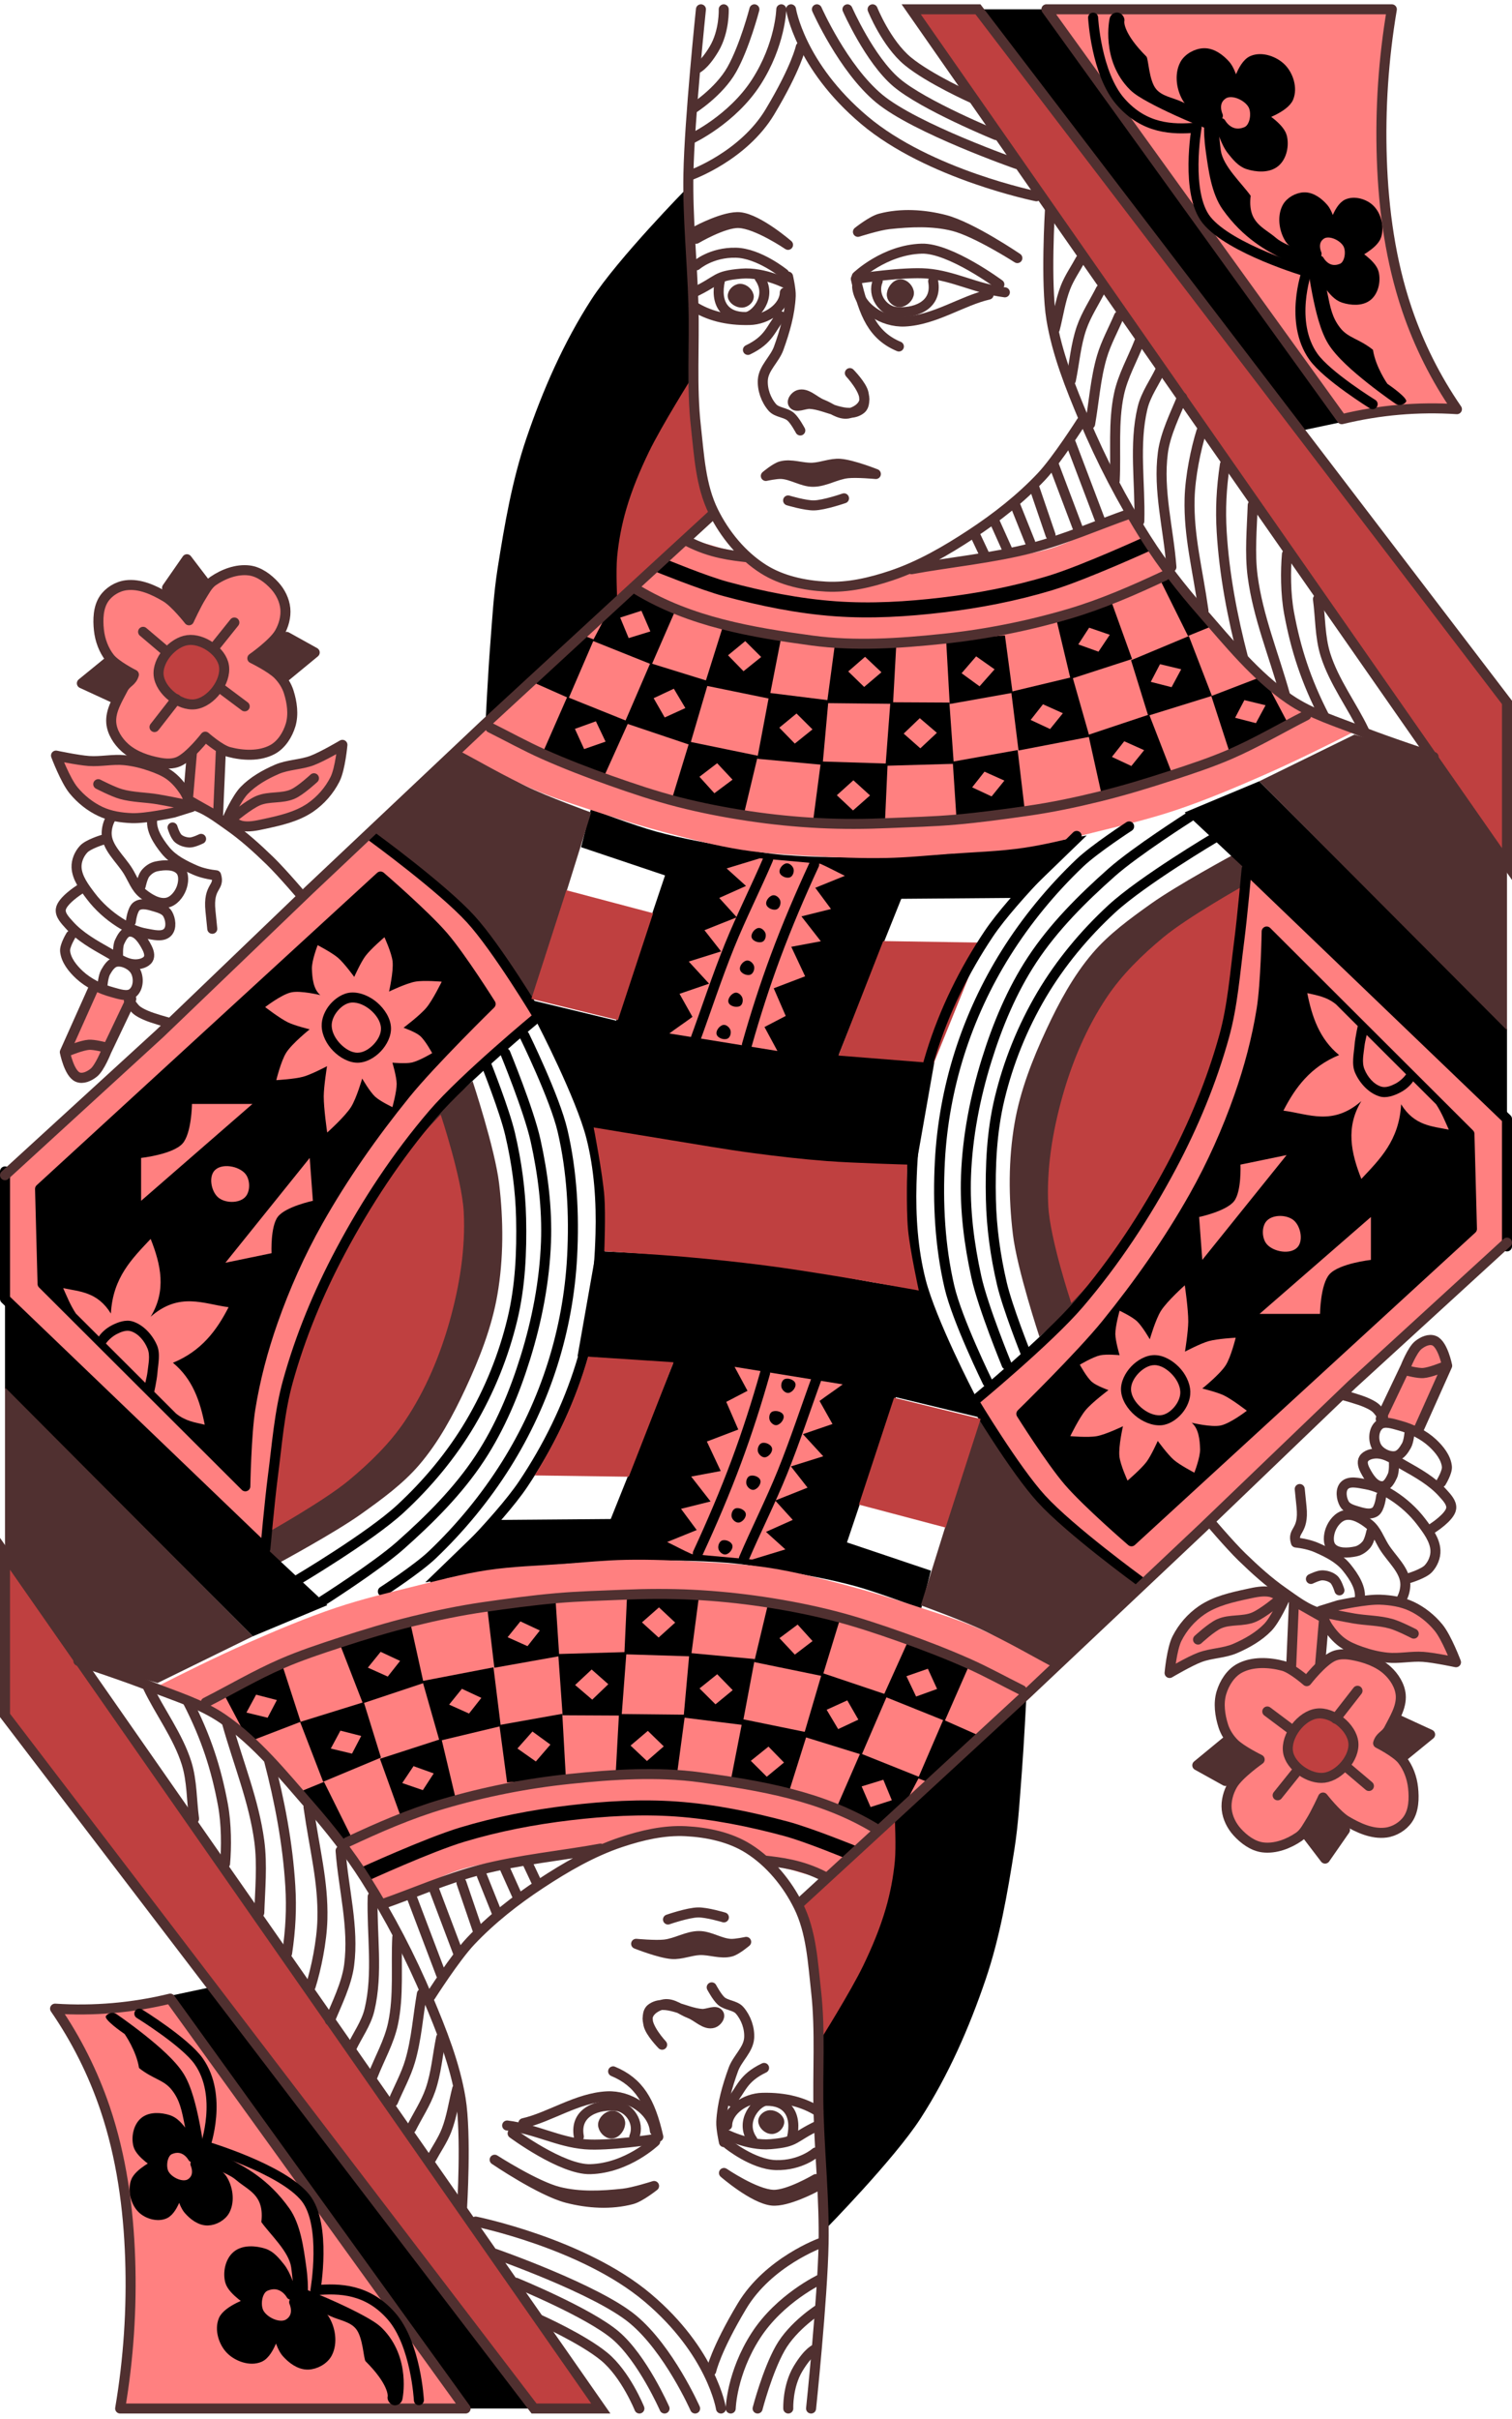 <svg width="302" height="483" viewBox="0 0 302 483" fill="none" xmlns="http://www.w3.org/2000/svg">
<g clip-path="url(#clip0_1_1761)">
<path fill-rule="evenodd" clip-rule="evenodd" d="M116.061 169.138L118.011 161.549C118.011 161.549 126.634 164.809 131.074 166.025C136.324 167.46 141.701 168.396 147.062 169.332C150.231 169.885 153.409 170.435 156.616 170.694C163.095 171.219 169.614 171.211 176.113 171.084C182.688 170.954 189.256 170.494 195.806 169.916C199.13 169.622 202.446 169.226 205.749 168.748C209.535 168.201 217.058 166.803 217.058 166.803L204.19 179.255L180.013 179.45L167.534 210.58L186.642 211.943L182.937 232.956C182.937 232.956 168.231 232.277 160.905 231.594C154.123 230.962 147.361 230.094 140.628 229.064C136.318 228.406 132.057 227.463 127.76 226.73C124.516 226.177 118.01 225.174 118.01 225.174C118.01 225.174 115.33 218.219 113.721 214.861C111.2 209.598 105.337 199.491 105.337 199.491L123.08 203.771L132.829 174.781L116.061 169.138Z" fill="black"/>
<path fill-rule="evenodd" clip-rule="evenodd" d="M92.023 149.178C92.023 149.178 100.486 154.682 104.997 156.924C109.208 159.018 118.078 162.217 118.078 162.217L106.411 199.615C106.411 199.615 99.905 190.406 96.158 186.208C92.658 182.288 88.746 178.742 84.798 175.271C81.41 172.292 74.238 166.803 74.238 166.803L92.023 149.178ZM94.39 215.845C94.39 215.845 98.858 229.312 99.693 236.308C100.573 243.667 100.608 251.235 99.34 258.536C98.213 265.022 95.76 271.267 92.976 277.236C90.477 282.593 87.623 287.908 83.784 292.406C80.476 296.281 76.266 299.326 72.116 302.286C66.871 306.026 55.499 312.164 55.499 312.164L51.964 308.989C51.964 308.989 53.322 294.786 54.792 287.819C56.36 280.39 58.436 273.036 61.156 265.945C63.682 259.363 67.023 253.111 70.349 246.893C73.632 240.753 76.651 234.374 80.955 228.899C84.813 223.992 94.39 215.845 94.39 215.845Z" fill="#503030"/>
<path fill-rule="evenodd" clip-rule="evenodd" d="M88.026 222.549C88.026 222.549 92.276 235.316 92.622 241.954C93.004 249.296 91.788 256.751 89.794 263.828C87.838 270.771 84.961 277.583 80.955 283.586C77.905 288.156 73.871 292.069 69.641 295.582C64.791 299.609 53.731 305.814 53.731 305.814C53.731 305.814 55.23 291.17 56.56 283.939C57.566 278.468 58.62 272.964 60.449 267.709C62.749 261.099 66.039 254.859 69.288 248.657C71.881 243.705 74.496 238.722 77.773 234.192C80.803 230.002 88.026 222.549 88.026 222.549Z" fill="#BF4040"/>
<path fill-rule="evenodd" clip-rule="evenodd" d="M18.765 197.092L12.962 210.058C12.962 210.058 13.793 214.278 15.497 215.032C16.524 215.485 17.819 214.905 18.747 214.147C19.934 213.179 21.247 209.847 21.247 209.847L26.207 199.431" fill="#FF8080"/>
<path d="M18.765 197.092L12.962 210.058C12.962 210.058 13.793 214.278 15.497 215.032C16.524 215.485 17.819 214.905 18.747 214.147C19.934 213.179 21.247 209.847 21.247 209.847L26.207 199.431" stroke="#503030" stroke-width="2.025" stroke-linecap="round" stroke-linejoin="round"/>
<path d="M13.949 209.688C13.949 209.688 16.432 208.681 17.747 208.596C18.8 208.527 20.876 209.069 20.876 209.069" stroke="#503030" stroke-width="2.025" stroke-linecap="round" stroke-linejoin="round"/>
<path fill-rule="evenodd" clip-rule="evenodd" d="M137.208 37.569C137.208 37.569 123.426 51.586 118.128 59.78C112.585 68.356 108.426 77.853 105.138 87.517C102.286 95.898 100.782 104.702 99.398 113.445C98.578 118.63 98.297 123.888 97.888 129.122C97.495 134.14 96.981 144.196 96.981 144.196L141.996 102.591C141.996 102.591 139.28 93.437 138.672 88.723C138.068 84.037 138.421 79.277 138.37 74.553C138.303 68.223 138.575 61.888 138.37 55.56C138.176 49.553 137.208 37.569 137.208 37.569Z" fill="black"/>
<path fill-rule="evenodd" clip-rule="evenodd" d="M270.778 145.93C265.711 148.517 258.712 151.992 252.531 154.705C246.698 157.265 240.817 159.754 234.775 161.775C229.692 163.474 224.467 164.722 219.264 166.008C214.442 167.2 209.628 168.492 204.716 169.236C199.636 170.004 194.479 170.123 189.356 170.499C185.236 170.802 181.119 171.223 176.988 171.3C171.985 171.395 166.978 171.182 161.982 170.895C157.392 170.632 152.787 170.397 148.246 169.687C143.127 168.886 138.099 167.57 133.089 166.257C128.772 165.125 124.505 163.809 120.262 162.427C115.61 160.913 110.91 159.487 106.422 157.54C101.158 155.259 94.682 151.38 91.146 149.615L136.438 107.653C136.438 107.653 139.18 108.161 140.542 108.458C143.131 109.023 142.989 109.403 148.272 110.313C150.767 111.348 152.437 113.876 154.917 114.948C157.94 116.253 161.294 116.981 164.587 116.974C170.877 116.96 178.454 115.281 183.035 113.021C185.418 113.019 187.52 112.621 189.762 112.406C192.872 112.106 195.992 111.884 199.087 111.462C202.413 111.008 205.777 110.652 209.011 109.755C211.777 108.988 214.402 107.775 217.037 106.637C219.928 105.389 225.565 102.575 225.565 102.575C229.547 109.2 234.603 118.045 243.157 126.13C247.434 130.173 252.433 135.848 256.707 139.087C260.982 142.325 267.778 144.342 270.778 145.93Z" fill="#FF8080"/>
<path fill-rule="evenodd" clip-rule="evenodd" d="M138.193 75.366C138.193 75.366 132.098 85.079 129.609 90.23C127.822 93.928 126.222 97.743 125.077 101.687C124.173 104.801 123.565 107.993 123.26 111.221C123.002 113.961 123.265 119.474 123.265 119.474L142.298 102.591C142.298 102.591 139.654 94.036 138.975 89.627C138.25 84.922 138.193 75.366 138.193 75.366Z" fill="#BF4040"/>
<path fill-rule="evenodd" clip-rule="evenodd" d="M195 1.861L260.5 85.853L268.333 84.19L209 1.86L195 1.861Z" fill="black"/>
<path fill-rule="evenodd" clip-rule="evenodd" d="M278 1.861C276.327 11.748 275.657 21.778 276 31.799C276.348 41.946 277.752 52.115 281 61.737C283.394 68.82 286.759 75.537 291 81.695C283.276 81.187 275.521 81.86 268 83.691L209 1.86L278 1.861Z" fill="#FF8080" stroke="#503030" stroke-width="2" stroke-linecap="round" stroke-linejoin="round"/>
<path fill-rule="evenodd" clip-rule="evenodd" d="M244.592 27.279C244.988 28.268 245.444 29.257 246.11 30.083C246.99 31.172 247.954 32.39 249.302 32.819C250.997 33.359 253.294 33.543 254.692 32.37C256.056 31.227 256.482 28.943 256.039 27.275C255.527 25.35 251.812 23.1 251.812 23.1C251.812 23.1 256.54 21.523 257.368 19.495C258.145 17.591 257.334 15.052 255.928 13.628C254.541 12.225 252 11.292 250.132 12.113C248.034 13.034 246.832 18.123 246.832 18.123C246.832 18.123 245.994 14.378 244.782 13.005C243.704 11.785 242.154 10.593 240.491 10.629C239.016 10.662 237.314 11.585 236.624 12.904C235.539 14.98 236.013 17.861 237.249 19.768C238.489 21.679 243.247 23.103 243.247 23.103C243.247 23.103 241.972 20.406 244.229 18.849C246.033 17.605 249.275 19.087 250.276 20.952C251.123 22.532 250.676 25.562 248.976 26.289C245.581 27.739 243.857 24.571 243.857 24.571C243.857 24.571 244.246 26.413 244.592 27.279ZM264.168 54.46C264.521 55.354 264.928 56.249 265.523 56.996C266.307 57.981 267.168 59.083 268.37 59.471C269.883 59.958 271.932 60.125 273.18 59.064C274.397 58.031 274.777 55.965 274.382 54.457C273.925 52.716 270.61 50.681 270.61 50.681C270.61 50.681 274.317 48.858 274.9 47.088C275.47 45.36 274.911 43.062 273.616 41.782C272.52 40.7 270.516 40.112 269.111 40.744C267.23 41.592 266.166 46.18 266.166 46.18C266.166 46.18 265.419 42.793 264.336 41.551C263.376 40.448 261.992 39.37 260.509 39.403C259.193 39.432 257.674 40.267 257.059 41.46C256.091 43.337 256.513 45.943 257.617 47.667C258.723 49.397 262.968 50.684 262.968 50.684C262.968 50.684 261.831 48.244 263.844 46.836C265.454 45.711 268.347 47.052 269.239 48.739C269.995 50.167 269.597 52.909 268.079 53.565C265.05 54.876 263.512 52.011 263.512 52.011C263.512 52.011 263.859 53.676 264.168 54.46Z" fill="black" stroke="black" stroke-width="2" stroke-linecap="round" stroke-linejoin="round"/>
<path d="M218.333 3.525C218.333 3.525 218.921 14.729 223.833 20.323C228.556 25.701 234.111 25.923 239 25.479C239 25.479 236.7 38.591 241 43.94C245.664 49.742 261 54.252 261 54.252C261 54.252 257.42 64.279 262.333 71.217C265.053 75.059 274.167 80.697 274.167 80.697" stroke="black" stroke-width="2" stroke-linecap="round" stroke-linejoin="round"/>
<path fill-rule="evenodd" clip-rule="evenodd" d="M223.094 2.498C222.404 2.5 221.754 3.038 221.625 3.714C221.625 3.714 219.802 12.03 225.688 17.904C226.598 18.812 227.905 19.594 229.5 20.46C231.095 21.328 232.937 22.217 234.688 23.018C237.742 24.415 239.837 25.213 240.5 25.481C240.503 26.186 240.477 27.708 240.875 30.502C241.355 33.87 241.962 38.645 244.198 41.802C248.338 47.647 253.085 50.148 256.5 51.832C258.735 52.935 260.26 53.32 261.281 53.517C261.38 54.284 261.559 55.937 262.125 58.787C262.808 62.227 263.739 66.14 265.313 68.673C266.962 71.326 270.241 74.158 273.188 76.5C276.134 78.842 278.75 80.616 278.75 80.616C279.404 81.057 280.402 80.864 280.844 80.211C281.286 79.558 277.759 77.066 277.104 76.625C277.104 76.625 274.748 73.268 274.229 69.837C271.377 67.569 269.295 67.519 267.677 65.45C266.093 63.424 265.721 61.51 265.062 58.194C264.404 54.878 264.062 52.082 264.062 52.082C263.979 51.402 263.372 50.824 262.687 50.772C262.687 50.772 256.987 49.341 254.844 47.488C252.373 45.35 249.159 44.533 249.802 39.088C248.072 36.645 244.29 33.198 243.844 30.065C243.398 26.933 243.406 24.515 243.406 24.515C243.41 24.21 243.323 23.91 243.156 23.655C242.989 23.399 242.75 23.199 242.469 23.08C242.469 23.08 239.361 21.84 235.938 20.273C234.226 19.49 232.138 19.226 230.938 17.81C229.47 16.078 229.386 11.699 228.979 11.292C224.324 6.646 224.562 4.338 224.562 4.338C224.77 3.46 223.998 2.493 223.094 2.498Z" fill="black"/>
<path fill-rule="evenodd" clip-rule="evenodd" d="M182 1.861H195.333L301 140.24V172.506L182 1.861Z" fill="#BF4040" stroke="#503030" stroke-width="2"/>
<path d="M157.993 1.861C157.993 1.861 159.763 13.134 172.645 23.99C185.526 34.845 207.003 39.187 207.003 39.187" stroke="#503030" stroke-width="2" stroke-linecap="round" stroke-linejoin="round"/>
<path d="M163.16 1.861C163.16 1.861 168.373 13.667 175.589 19.667C182.805 25.667 203.121 32.754 203.121 32.754" stroke="#503030" stroke-width="2" stroke-linecap="round" stroke-linejoin="round"/>
<path d="M169.267 1.861C169.267 1.861 173.677 11.899 179.059 16.471C184.441 21.042 198.984 26.981 198.984 26.981" stroke="#503030" stroke-width="2" stroke-linecap="round" stroke-linejoin="round"/>
<path d="M174.288 1.861C174.288 1.861 177.02 8.679 181.318 12.222C185.616 15.765 194.208 19.597 194.208 19.597M159.939 9.384C159.939 9.384 159.099 13.461 153.795 22.314C148.491 31.167 138.048 34.92 138.048 34.92M156.051 1.861C156.051 1.861 155.878 8.895 151.054 16.392C146.23 23.889 138.113 27.683 138.113 27.683M150.68 1.861C150.68 1.861 148.747 9.304 146.171 13.875C143.596 18.447 138.311 21.757 138.311 21.757M144.554 1.861C144.554 1.861 144.734 6.253 142.611 9.796C140.488 13.339 139.021 13.772 139.021 13.772M157.405 55.22C157.405 55.22 157.995 57.796 157.935 59.1C157.773 62.668 156.74 66.182 155.527 69.543C154.732 71.747 152.527 73.486 152.369 75.823C152.237 77.766 152.985 79.879 154.265 81.349C155.166 82.384 156.905 82.312 157.941 83.213C158.78 83.943 159.847 85.947 159.847 85.947" stroke="#503030" stroke-width="2" stroke-linecap="round" stroke-linejoin="round"/>
<path fill-rule="evenodd" clip-rule="evenodd" d="M169.748 74.491C169.748 74.491 173.072 78.043 172.607 80.083C172.303 81.416 170.693 82.361 169.339 82.569C167.559 82.843 165.939 81.383 164.257 80.745C162.663 80.141 161.13 78.319 159.51 78.847C158.858 79.06 158.093 79.987 158.42 80.587C158.956 81.569 160.663 80.573 161.782 80.64C165.176 80.844 169.22 83.752 171.926 81.699C172.797 81.038 172.706 79.535 172.471 78.468C172.125 76.9 169.748 74.491 169.748 74.491ZM203.2 51.53C203.2 51.53 193.993 45.262 188.703 43.897C184.541 42.823 179.964 42.531 175.81 43.632C174.138 44.074 171.359 46.29 171.359 46.29C171.359 46.29 175.434 44.982 177.547 44.755C181.817 44.295 186.261 44.081 190.425 45.129C195.045 46.293 203.201 51.53 203.201 51.53H203.2ZM139.27 46.02C139.27 46.02 144.838 43.046 147.81 43.372C151.515 43.777 157.398 48.886 157.398 48.886C157.398 48.886 151.158 44.637 147.538 44.526C144.5 44.433 139.033 47.671 139.033 47.671L139.271 46.021L139.27 46.02ZM174.94 94.639C174.94 94.639 170.236 92.767 167.786 92.599C165.946 92.472 164.139 93.294 162.298 93.383C160.197 93.483 158.041 92.531 155.993 93.091C154.873 93.398 152.963 95.024 152.963 95.024C152.963 95.024 155.049 94.564 156.1 94.627C158.236 94.755 160.237 96.189 162.376 96.192C164.736 96.196 166.926 94.739 169.306 94.483C171.176 94.283 174.94 94.639 174.94 94.639Z" fill="#503030" stroke="#503030" stroke-width="2" stroke-linecap="round" stroke-linejoin="round"/>
<path d="M168.578 99.491C168.578 99.491 164.635 100.86 162.588 100.903C160.834 100.941 157.414 99.915 157.414 99.915M156.626 54.651C156.626 54.651 151.594 50.554 146.976 50.455C142.035 50.348 139.082 52.973 139.082 52.973M199.614 56.793C199.614 56.793 189.75 49.483 184.087 49.645C176.667 49.859 171.126 55.193 171.126 55.193" stroke="#503030" stroke-width="2" stroke-linecap="round" stroke-linejoin="round"/>
<path d="M200.705 58.365C194.853 57.609 190.551 55.073 185.164 54.613C180.544 54.22 171.221 55.648 171.221 55.648M138.453 58.437C143.84 55.901 142.686 55.094 148.073 54.635C152.693 54.241 157.519 56.855 157.519 56.855M197.469 58.823C192.202 60.02 186.699 63.893 180.741 64.19C176.326 64.41 171.591 61.382 171.201 57.307" stroke="#503030" stroke-width="2" stroke-linecap="round" stroke-linejoin="round"/>
<path d="M186.381 56.144C187.318 61.197 182.363 62.689 178.803 62.253C176.388 61.957 174.149 59 175.311 56.112" stroke="#503030" stroke-width="2" stroke-linecap="round" stroke-linejoin="round"/>
<path fill-rule="evenodd" clip-rule="evenodd" d="M178.132 58.985C178.034 58.07 178.878 56.81 179.838 56.76C180.678 56.716 181.562 57.735 181.544 58.54C181.524 59.38 180.56 60.299 179.684 60.32C178.988 60.338 178.204 59.647 178.132 58.985ZM149.558 59.29C149.584 58.574 148.711 57.648 147.816 57.668C147.032 57.684 146.283 58.528 146.356 59.151C146.434 59.801 147.396 60.455 148.211 60.419C148.859 60.391 149.538 59.808 149.558 59.29Z" fill="#503030" stroke="#503030" stroke-width="2" stroke-linecap="round" stroke-linejoin="round"/>
<path d="M155.968 63.146C153.875 65.601 153.724 67.78 149.388 69.861M170.941 55.682C172.546 62.789 174.391 67.025 179.538 69.176M138.55 61.152C141.406 62.952 145.062 64.015 149.726 63.894C153.181 63.804 156.694 61.361 156.756 58.409" stroke="#503030" stroke-width="2" stroke-linecap="round" stroke-linejoin="round"/>
<path d="M143.826 55.852C142.714 60.741 144.921 63.372 148.969 63.29C150.749 63.253 154.391 59.259 151.716 55.461" stroke="#503030" stroke-width="2" stroke-linecap="round" stroke-linejoin="round"/>
<path d="M140 1.861C140 1.861 137.705 23.786 137.5 34.793C137.339 43.446 138.245 52.087 138.5 60.739C138.74 68.887 138.09 77.087 139 85.188C139.645 90.925 139.935 96.978 142.5 102.152C144.752 106.696 148.207 110.919 152.5 113.629C156.157 115.937 160.679 116.895 165 117.121C169.39 117.351 173.832 116.31 178 114.917C183.696 113.013 188.985 109.943 194 106.643C199.042 103.326 203.857 99.553 208 95.167C211.11 91.875 216 84.19 216 84.19M137.353 108.082C142.023 110.484 146.17 110.908 149.303 111.267M182.062 113.644C189.326 112.294 198.298 111.45 206.202 109.38C212.846 107.64 219.162 104.832 225.642 102.558M213.893 88.488L219.874 104.264M210.475 92.752L215.388 105.756M206.63 97.442L209.834 106.822M202.784 100.853L205.774 108.314M198.725 104.264L201.502 110.446M194.88 107.035L196.589 110.659M215.815 51.821C214.818 53.669 213.59 55.409 212.825 57.364C211.781 60.029 211.4 62.906 210.688 65.678M219.874 57.79C218.592 60.348 216.964 62.761 216.029 65.465C214.866 68.824 214.605 72.429 213.893 75.911M223.506 63.12C222.366 65.82 220.916 68.41 220.088 71.22C218.804 75.58 218.521 80.174 217.738 84.651M227.565 68.236C226.212 71.718 224.285 75.029 223.505 78.682C222.304 84.319 222.936 90.194 222.651 95.95M231.837 73.779C230.627 76.337 228.865 78.702 228.205 81.453C226.449 88.782 227.778 96.518 227.565 104.05M236.11 79.321C234.828 82.519 232.77 86.529 232.264 90.407C231.279 97.967 233.404 105.614 233.974 113.217M239.955 86.143C238.887 89.554 237.718 95.031 237.605 99.573C237.418 107.09 239.172 113.43 240.382 121.958M244.655 92.752C243.943 97.512 243.744 101.709 244.014 106.182C244.526 114.672 246.15 123.166 248.286 131.338M250.209 100.853C250.067 105.33 249.576 110.417 250.209 115.136C251.287 123.166 254.339 130.485 256.618 138.586M257.045 110.66C256.76 113.928 256.762 118.538 257.472 122.384C258.794 129.544 260.819 135.886 264.522 143.063M263.24 119.613C263.739 123.308 263.626 127.138 264.735 130.698C266.419 136.1 270.219 141.144 272.426 145.834" stroke="#503030" stroke-width="2" stroke-linecap="round" stroke-linejoin="round"/>
<path d="M60.797 179.453C60.797 179.453 56.392 174.255 53.928 171.868C51.334 169.355 48.636 166.898 45.628 164.805C43.311 163.193 40.947 161.322 38.188 160.62C36.559 160.206 34.703 160.059 33.148 160.691C32.004 161.156 30.728 162.033 30.46 163.236C29.952 165.523 31.562 167.953 33.036 169.776C34.531 171.623 36.804 172.761 38.982 173.718C40.296 174.296 41.897 174.619 43.164 174.753C43.993 177.349 41.509 176.757 42.037 181.877C42.191 183.378 42.399 185.437 42.399 185.437" stroke="#503030" stroke-width="2" stroke-linecap="round" stroke-linejoin="round"/>
<path d="M34.467 165.207C34.467 165.207 34.955 166.868 35.612 167.421C36.212 167.926 37.095 168.198 37.902 168.206C38.692 168.214 40.162 167.482 40.162 167.482M29.888 162.451C29.888 162.451 25.921 160.641 24.164 161.405C22.315 162.21 21.31 164.503 21.302 166.375C21.291 169.222 24.08 171.481 25.595 173.96C26.517 175.468 27.129 177.283 28.51 178.386C29.863 179.467 31.682 180.586 33.375 180.217C34.698 179.93 35.762 178.605 36.237 177.34C36.661 176.211 36.82 174.62 36.005 173.73C34.91 172.535 32.782 172.642 31.197 172.985C30.35 173.168 29.563 173.732 29.023 174.408C28.469 175.104 28.097 176.908 28.097 176.908" stroke="#503030" stroke-width="2" stroke-linecap="round" stroke-linejoin="round"/>
<path d="M20.444 167.683C20.444 167.683 17.641 168.537 16.724 169.513C15.799 170.497 15.234 171.881 15.292 173.176C15.389 175.281 16.842 177.198 18.154 178.93C19.691 180.957 21.699 182.77 23.878 184.162C25.494 185.194 27.295 186.064 29.188 186.384C30.601 186.624 32.498 187.164 33.48 186.123C34.318 185.233 34.086 183.521 33.48 182.461C33.023 181.661 31.982 181.317 31.097 181.053C29.897 180.696 28.39 180.197 27.341 180.882C26.401 181.495 26.132 184.021 26.132 184.021" stroke="#503030" stroke-width="2" stroke-linecap="round" stroke-linejoin="round"/>
<path d="M15.865 177.622C15.865 177.622 12.381 179.829 12.145 181.546C11.985 182.706 13.05 183.78 13.862 184.685C15.93 186.991 18.81 188.615 21.589 190.178C23.297 191.138 25.021 192.51 27.026 192.532C27.966 192.542 29.134 192.231 29.602 191.486C30.032 190.801 29.69 189.843 29.316 189.132C28.614 187.798 27.5 185.944 25.881 185.992C24.868 186.024 24.277 187.233 23.878 188.085C23.463 188.971 23.592 190.963 23.592 190.963" stroke="#503030" stroke-width="2" stroke-linecap="round" stroke-linejoin="round"/>
<path d="M14.148 186.777C14.148 186.777 12.891 188.818 13.003 189.917C13.185 191.704 14.487 193.345 15.865 194.625C17.651 196.284 20.038 197.46 22.482 198.115C23.754 198.455 25.442 199.07 26.454 198.287C27.699 197.321 27.78 195.164 27.026 193.84C26.376 192.698 24.698 191.812 23.306 192.009C22.256 192.157 21.582 193.242 21.086 194.101C20.586 194.967 20.444 196.979 20.444 196.979M25.737 199.721C25.737 199.721 26.611 201.082 27.215 201.603C27.783 202.093 28.485 202.417 29.172 202.72C30.536 203.323 33.429 204.1 33.429 204.1" stroke="#503030" stroke-width="2" stroke-linecap="round" stroke-linejoin="round"/>
<path fill-rule="evenodd" clip-rule="evenodd" d="M34.66 162.238C34.66 162.238 29.144 163.446 26.353 163.343C24.227 163.263 22.033 162.933 20.106 162.035C18.016 161.062 16.128 159.547 14.669 157.763C13.035 155.767 11.187 150.853 11.187 150.853C11.187 150.853 15.539 151.776 17.751 151.933C20.136 152.101 22.546 151.531 24.925 151.776C26.699 151.959 28.455 152.387 30.135 152.981C31.482 153.456 32.845 153.995 33.987 154.849C35.104 155.685 36.03 156.783 36.801 157.944C37.445 158.914 38.271 161.112 38.271 161.112L34.66 162.238Z" fill="#FF8080" stroke="#503030" stroke-width="2" stroke-linecap="round" stroke-linejoin="round"/>
<path d="M19.624 156.564C19.624 156.564 22.556 158.082 24.134 158.53C26.518 159.206 29.052 159.17 31.497 159.58C33.321 159.885 36.944 160.628 36.944 160.628" stroke="#503030" stroke-width="2" stroke-linecap="round" stroke-linejoin="round"/>
<path fill-rule="evenodd" clip-rule="evenodd" d="M37.526 159.679L38.414 149.379L41.482 146.679L44.135 149.354L43.543 163.085L37.526 159.679Z" fill="#FF8080" stroke="#503030" stroke-width="2" stroke-linecap="round" stroke-linejoin="round"/>
<path fill-rule="evenodd" clip-rule="evenodd" d="M45.455 163.432C45.455 163.432 47.237 159.41 48.771 157.822C50.55 155.983 52.907 154.642 55.291 153.606C57.516 152.64 60.081 152.693 62.352 151.834C64.476 151.031 68.392 148.711 68.392 148.711C68.392 148.711 67.967 153.477 66.915 155.579C65.773 157.84 64.084 159.78 62.002 161.223C59.246 163.109 55.878 163.837 52.672 164.529C51.237 164.839 49.721 165.166 48.307 164.894C47.237 164.687 45.455 163.432 45.455 163.432Z" fill="#FF8080" stroke="#503030" stroke-width="2.004" stroke-linecap="round" stroke-linejoin="round"/>
<path d="M46.506 163.3C46.506 163.3 49.704 160.622 51.574 159.843C53.761 158.931 56.321 159.494 58.49 158.533C60.079 157.831 62.708 155.383 62.708 155.383" stroke="#503030" stroke-width="2.004" stroke-linecap="round" stroke-linejoin="round"/>
<path fill-rule="evenodd" clip-rule="evenodd" d="M51.4 131.281L57.242 127.153L62.858 130.273L57.214 134.923L51.4 131.281ZM37.641 123.117L33.361 117.377L37.338 111.653L41.644 117.3L37.641 123.117ZM21.828 131.958L16.354 136.424L23.029 139.5L27.091 135.093L21.828 131.958Z" fill="#503030" stroke="#503030" stroke-width="2" stroke-linecap="round" stroke-linejoin="round"/>
<path fill-rule="evenodd" clip-rule="evenodd" d="M24.687 137.301C23.562 139.511 22.019 141.865 22.225 144.321C22.381 146.173 23.52 147.985 24.943 149.264C26.798 150.932 29.429 151.843 31.927 152.287C33.142 152.503 34.488 152.562 35.623 152.079C37.876 151.119 40.997 147.077 40.997 147.077C40.997 147.077 43.909 149.65 45.722 150.13C48.53 150.874 51.868 151.026 54.423 149.648C56.211 148.684 57.461 146.695 58.042 144.752C58.672 142.643 58.334 140.259 57.674 138.16C57.264 136.858 56.481 135.647 55.52 134.676C54.1 133.24 50.4 131.432 50.4 131.432C50.4 131.432 54.575 128.51 55.816 126.376C56.662 124.922 57.154 123.141 56.984 121.468C56.816 119.813 56.013 118.192 54.875 116.942C53.563 115.501 51.772 114.139 49.775 113.889C47.285 113.578 44.635 114.584 42.573 115.999C41.475 116.754 40.863 118.049 40.151 119.175C39.216 120.655 37.746 123.845 37.746 123.845C37.746 123.845 35.001 120.331 33.127 119.214C30.753 117.797 27.93 116.491 25.174 116.848C23.44 117.072 21.729 118.124 20.77 119.554C19.596 121.304 19.534 123.697 19.758 125.791C19.969 127.773 20.704 129.795 21.941 131.361C23.149 132.889 26.744 134.696 26.744 134.696C26.334 136.076 25.418 136.131 24.687 137.301Z" fill="#FF8080" stroke="#503030" stroke-width="2" stroke-linecap="round" stroke-linejoin="round"/>
<path fill-rule="evenodd" clip-rule="evenodd" d="M37.487 127.798C34.472 128.193 31.373 131.807 31.687 134.825C32.007 137.897 35.866 140.995 38.937 140.613C42.116 140.217 45.219 136.125 44.737 132.965C44.288 130.035 40.431 127.411 37.487 127.798Z" fill="#BF4040" stroke="#503030" stroke-width="2" stroke-linecap="round" stroke-linejoin="round"/>
<path fill-rule="evenodd" clip-rule="evenodd" d="M28.58 126.144L32.723 129.658L28.58 126.144ZM46.808 124.284L42.665 129.451L46.808 124.284ZM43.908 137.306L48.878 141.026L43.908 137.306ZM35.209 139.58L30.859 145.16L35.209 139.58Z" fill="black"/>
<path d="M28.58 126.144L32.723 129.658M46.808 124.284L42.665 129.451M43.908 137.306L48.878 141.026M35.209 139.58L30.859 145.16" stroke="#503030" stroke-width="2" stroke-linecap="round" stroke-linejoin="round"/>
<path d="M153.718 138.343L151.242 151.49L164.302 152.703L165.469 139.806L153.718 138.343ZM159.094 142.451L162.281 145.624L158.75 148.462L155.656 145.282L159.094 142.451Z" fill="black"/>
<path d="M144.5 124.712L140.689 136.833L153.646 139.483L156.149 126.688L144.5 124.712ZM148.85 127.999L152.037 131.173L148.505 134.011L145.412 130.83L148.849 128L148.85 127.999Z" fill="black"/>
<path d="M129.883 132.402L124.741 144.325L137.814 148.722L141.547 136.017L129.883 132.402ZM134.588 137.503L136.891 141.365L132.766 143.244L130.556 139.398L134.588 137.503Z" fill="black"/>
<path d="M113.287 139.157L108.581 149.888L120.473 155.411L125.575 144.096L113.287 139.157ZM119.021 144.008L120.954 148.067L116.673 149.555L114.83 145.521L119.021 144.008ZM126.594 117.882L121.467 122.097L118.394 127.953L130.181 132.67L134.707 122.282L126.594 117.882ZM128.114 121.939L129.9 126.065L125.568 127.398L123.872 123.301L128.115 121.939H128.114ZM137.709 148.082L134.249 159.389L148.593 162.503L151.37 150.887L137.709 148.082ZM143.242 152.379L146.314 155.664L142.684 158.374L139.706 155.084L143.242 152.379ZM166.885 127.686L165.18 140.383L178.37 140.523L179.069 127.804L166.885 127.686ZM172.782 131.133L176.055 134.219L172.602 137.152L169.423 134.056L172.782 131.133ZM163.967 152.03L162.401 163.942L176.735 164.665L177.291 152.446L163.967 152.03ZM170.45 155.786L173.778 158.812L170.38 161.807L167.144 158.77L170.45 155.786Z" fill="black"/>
<path d="M177.834 140.207L176.875 152.888L190.503 152.498L189.624 140.268L177.834 140.207ZM183.712 143.385L187.131 146.309L183.825 149.405L180.499 146.467L183.712 143.385ZM188.977 127.8L189.691 140.56L202.254 138.32L200.72 126.855L188.977 127.8ZM194.972 131.042L198.652 133.632L195.652 137.025L192.064 134.413L194.972 131.042Z" fill="black"/>
<path d="M190.3 152.061L191.035 163.288L204.605 161.074L203.26 149.751L190.3 152.061ZM196.639 154.065L200.612 155.849L198.059 159.006L194.173 157.192L196.639 154.065ZM217.39 146.708L220.078 158.856L234.162 154.593L229.529 142.654L217.391 146.708H217.39ZM224.552 147.994L228.525 149.778L225.972 152.934L222.086 151.121L224.552 147.994ZM241.946 138.969L245.439 149.739L257.665 145.212L252.27 134.997L241.946 138.969ZM248.546 139.779L252.78 140.807L250.85 144.377L246.697 143.305L248.546 139.779Z" fill="black"/>
<path d="M225.91 131.817L229.333 142.884L242.059 138.934L237.454 126.991L225.91 131.817ZM231.691 132.607L235.928 133.621L234.008 137.197L229.852 136.137L231.692 132.607H231.691ZM211.048 123.896L213.824 135.56L226.112 131.578L221.92 119.938L211.048 123.896ZM217.543 125.318L221.662 126.736L219.405 130.11L215.371 128.656L217.543 125.318Z" fill="black"/>
<path d="M201.98 138.096L203.436 149.835L217.622 147.109L214.222 135.17L201.981 138.096H201.98ZM208.32 140.612L212.294 142.397L209.74 145.553L205.854 143.74L208.32 140.612Z" fill="black"/>
<path fill-rule="evenodd" clip-rule="evenodd" d="M113.592 139.376L118.626 127.689L116.777 126.971L106.196 136.095L113.592 139.376ZM231.837 116.001L237.282 126.971L241.802 125.126L233.789 114.976L231.837 116.001Z" fill="black"/>
<path d="M127.27 117.761C137.938 124.187 150.156 126.251 162.155 127.879C170.765 129.048 179.576 128.456 188.217 127.556C196.804 126.662 205.291 124.983 213.571 122.54C220.131 120.6 226.434 117.848 232.63 114.939M260.914 142.812C255.846 145.399 250.93 148.305 245.711 150.574C241.917 152.223 237.976 153.521 234.044 154.807C229.26 156.372 224.437 157.842 219.548 159.041C214.88 160.187 210.164 161.178 205.406 161.864C200.722 162.538 195.67 163.224 190.956 163.64C186.36 164.046 182.085 164.132 177.476 164.334C172.883 164.534 168.277 164.562 163.686 164.334C158.952 164.096 154.232 163.624 149.544 162.922C144.79 162.212 140.058 161.294 135.402 160.1C130.854 158.933 126.393 157.433 121.967 155.866C117.43 154.259 112.929 152.532 108.532 150.574C104.922 148.966 101.462 147.045 97.926 145.281" stroke="#503030" stroke-width="2" stroke-linecap="round" stroke-linejoin="round"/>
<path fill-rule="evenodd" clip-rule="evenodd" d="M228.631 107.172C228.631 107.172 215.884 113.02 209.187 115.032C202.307 117.099 195.197 118.462 188.062 119.304C181.086 120.128 174.007 120.554 167 120.053C159.683 119.53 152.424 118.068 145.344 116.155C141.126 115.015 133.031 111.664 133.031 111.664L130.771 114.062C130.771 114.062 139.844 117.757 144.563 119.024C151.831 120.974 159.241 122.504 166.781 123.046C174.021 123.566 181.265 123.119 188.437 122.266C195.742 121.399 203.019 119.989 210.062 117.87C217.027 115.774 230.291 109.696 230.291 109.696L228.631 107.172Z" fill="black"/>
<path d="M209.714 41.855C209.714 41.855 208.809 56.537 210 63.733C211.142 70.634 213.788 77.24 216.5 83.691C219.99 91.991 224.174 100.037 229 107.641C232.246 112.756 236.012 117.548 240 122.111C245.422 128.315 250.707 134.903 257.5 139.575C261.861 142.574 267.082 144.098 272 146.061C276.709 147.941 286.345 151.119 286.345 151.119" stroke="#503030" stroke-width="2" stroke-linecap="round" stroke-linejoin="round"/>
<path fill-rule="evenodd" clip-rule="evenodd" d="M74.406 167.111C74.406 167.111 88.258 177.203 94 183.483C99.329 189.311 107.5 202.943 107.5 202.943C107.5 202.943 92.707 215.156 86.5 222.402C79.321 230.782 73.18 240.107 68 249.845C63.618 258.083 59.995 266.802 57.5 275.791C55.788 281.957 55.33 288.407 54.5 294.751C53.87 299.559 53 309.221 53 309.221L1 259.325V233.878" fill="#FF8080"/>
<path d="M74.406 167.111C74.406 167.111 88.258 177.203 94 183.483C99.329 189.311 107.5 202.943 107.5 202.943C107.5 202.943 92.707 215.156 86.5 222.402C79.321 230.782 73.18 240.107 68 249.845C63.618 258.083 59.995 266.802 57.5 275.791C55.788 281.957 55.33 288.407 54.5 294.751C53.87 299.559 53 309.221 53 309.221L1 259.325V233.878" stroke="black" stroke-width="2" stroke-linecap="round" stroke-linejoin="round"/>
<path fill-rule="evenodd" clip-rule="evenodd" d="M8 237.37L76 175C76 175 84.806 182.587 88.58 186.976C92.152 191.132 98 200.448 98 200.448C98 200.448 86.184 212.002 81 218.41C74.525 226.415 68.552 234.89 63.5 243.857C59.917 250.217 56.92 256.931 54.5 263.816C52.507 269.488 50.948 275.344 50 281.279C49.185 286.382 49 296.747 49 296.747L8.5 256.331L8 237.371V237.37Z" fill="black" stroke="black" stroke-width="2" stroke-linecap="round" stroke-linejoin="round"/>
<path fill-rule="evenodd" clip-rule="evenodd" d="M62.297 193.442C62.237 191.818 63.447 188.704 63.447 188.704C63.447 188.704 66.313 190.194 67.525 191.238C68.785 192.325 70.753 195.044 70.753 195.044C70.753 195.044 72.047 192.134 72.993 190.869C74.058 189.445 76.789 187.119 76.789 187.119C76.789 187.119 78.241 190.279 78.416 191.979C78.622 193.979 77.706 197.969 77.706 197.969C77.706 197.969 81.099 196.328 82.931 195.993C84.667 195.676 88.226 195.995 88.226 195.995C88.226 195.995 86.464 199.619 85.192 201.157C83.895 202.727 80.602 205.189 80.602 205.189C80.602 205.189 82.958 206.015 83.885 206.807C84.957 207.723 86.32 210.262 86.32 210.262C86.32 210.262 83.727 211.806 82.278 212.131C81.01 212.416 78.378 212.164 78.378 212.164C78.378 212.164 79.215 214.954 79.228 216.39C79.241 217.966 78.378 221.04 78.378 221.04C78.378 221.04 75.918 219.874 74.935 218.964C73.843 217.954 72.342 215.334 72.342 215.334C72.342 215.334 71.204 219.288 70.122 221.006C68.88 222.976 65.352 226.113 65.352 226.113C65.352 226.113 64.645 221.286 64.662 218.856C64.676 216.849 65.316 212.87 65.316 212.87C65.316 212.87 62.236 214.504 60.57 214.967C58.828 215.451 55.187 215.651 55.187 215.651C55.187 215.651 56.128 211.798 57.177 210.155C58.36 208.302 61.858 205.506 61.858 205.506C61.858 205.506 58.909 204.788 57.552 204.135C55.894 203.336 52.962 201.068 52.962 201.068C52.962 201.068 56.231 198.538 58.187 198.123C60.084 197.72 63.978 198.675 63.978 198.675C62.574 197.497 62.363 195.272 62.297 193.442Z" fill="#FF8080"/>
<path d="M70.031 198.171C68.464 198.297 66.961 199.318 65.937 200.511C64.914 201.702 64.193 203.339 64.25 204.907C64.316 206.72 65.284 208.545 66.563 209.834C67.831 211.114 69.634 212.182 71.437 212.174C73.157 212.164 74.882 211.144 76.063 209.897C77.252 208.641 78.183 206.851 78.093 205.125C77.996 203.239 76.776 201.402 75.343 200.167C73.913 198.932 71.917 198.02 70.031 198.171ZM70.187 200.167C71.572 200.055 73.013 200.787 74.063 201.695C75.095 202.589 76.027 203.888 76.093 205.25C76.152 206.445 75.449 207.656 74.625 208.525C73.795 209.399 72.613 210.177 71.406 210.177C70.13 210.177 68.893 209.341 68 208.431C67.068 207.481 66.3 206.174 66.25 204.845C66.21 203.749 66.756 202.623 67.469 201.789C68.153 200.987 69.135 200.253 70.188 200.167H70.187Z" fill="black"/>
<path fill-rule="evenodd" clip-rule="evenodd" d="M28.183 239.745V231.185C28.183 231.185 34.486 230.485 36.443 228.332C38.273 226.319 38.349 220.406 38.349 220.406H50.421L28.183 239.745ZM42.904 233.645C41.63 234.932 42.184 237.833 43.539 239.035C44.885 240.229 47.667 240.305 48.94 239.035C50.063 237.914 50.003 235.457 48.94 234.279C47.586 232.779 44.326 232.209 42.904 233.645ZM61.858 231.185L45.021 252.109L54.234 250.206C54.234 250.206 53.992 244.866 55.504 242.915C57.07 240.895 62.494 239.745 62.494 239.745L61.858 231.185ZM12.617 257.181C15.993 257.878 19.494 257.95 22.147 262.253C22.537 255.034 26.401 251.281 30.09 247.353C32.157 252.531 33.258 257.709 30.09 262.887C35.826 257.884 40.629 260.328 45.656 260.985C43.3 265.582 40.263 269.726 34.537 272.081C38.463 275.301 39.957 279.733 40.891 284.445C38.985 284.001 37.079 283.751 35.173 282.226L15.158 262.253C14.038 260.563 13.384 258.872 12.617 257.181Z" fill="#FF8080"/>
<path fill-rule="evenodd" clip-rule="evenodd" d="M26.438 263.816C25.106 263.419 23.578 263.96 22.344 264.596C21.139 265.216 20.011 266.212 19.406 267.402L21.006 268.487C21.352 267.807 22.361 266.848 23.281 266.373C24.141 265.928 25.2 265.496 26.125 265.78C27.66 266.252 28.868 267.756 29.469 269.242C30.046 270.669 29.633 272.328 29.469 273.857C29.359 274.883 28.812 276.882 28.812 276.882L30.724 278.292C30.724 278.292 31.33 275.559 31.437 274.169C31.582 272.303 32.09 270.273 31.344 268.556C30.438 266.472 28.62 264.466 26.438 263.816Z" fill="black"/>
<path d="M108.24 203.92C108.24 203.92 116.024 218.904 118.088 227.01C119.688 233.295 120.118 239.894 119.942 246.375C119.702 255.156 118.6 264.039 116.006 272.433C113.396 280.879 109.407 288.98 104.481 296.325C99.614 303.582 86.955 315.831 86.955 315.831" stroke="black" stroke-width="2" stroke-linecap="round" stroke-linejoin="round"/>
<path d="M104.746 206.774C104.746 206.774 110.822 219.144 112.37 225.795C114.268 233.951 114.711 242.479 114.276 250.84C113.888 258.175 112.568 265.431 110.349 272.433C108.115 279.46 105.002 286.176 101.084 292.423C96.958 298.999 91.945 305.086 86.32 310.441C83.362 313.257 76.472 317.733 76.472 317.733" stroke="black" stroke-width="2" stroke-linecap="round" stroke-linejoin="round"/>
<path d="M100.933 210.261C100.933 210.261 105.641 221.693 106.969 227.698C108.439 234.339 109.304 241.199 109.052 247.996C108.763 255.787 107.26 263.577 104.949 271.025C102.771 278.041 99.892 284.964 95.85 291.103C91.529 297.668 85.85 303.321 79.966 308.539C75.2 312.767 64.4 319.635 64.4 319.635" stroke="black" stroke-width="2" stroke-linecap="round" stroke-linejoin="round"/>
<path d="M97.174 212.648C97.174 212.648 100.781 221.703 101.886 226.43C103.174 231.936 103.959 237.597 104.084 243.25C104.232 249.971 103.921 256.806 102.354 263.345C100.6 270.652 97.765 277.657 93.944 284.128C90.192 290.465 85.382 296.25 79.966 301.248C73.82 306.92 59.316 315.514 59.316 315.514" stroke="black" stroke-width="2" stroke-linecap="round" stroke-linejoin="round"/>
<path fill-rule="evenodd" clip-rule="evenodd" d="M142.288 102.752L126.798 116.984L96.896 144.544L61.85 177.615L31.948 206.315L1 234.635" fill="black"/>
<path d="M142.288 102.752L126.798 116.984L96.896 144.544L61.85 177.615L31.948 206.315L1 234.635" stroke="#503030" stroke-width="2" stroke-linecap="round" stroke-linejoin="round"/>
<path fill-rule="evenodd" clip-rule="evenodd" d="M113.128 177.74L130.453 182.327L123.428 203.665L106.134 199.431L113.128 177.74Z" fill="#BF4040"/>
<path fill-rule="evenodd" clip-rule="evenodd" d="M151.773 171.36L145.133 173.384L149.006 176.882L143.657 179.275L147.162 183.14L140.706 185.717L144.026 189.951L137.57 191.976L141.628 196.394L135.725 198.419L138.308 203.021C136.832 204.125 135.161 205.23 133.686 206.334C140.818 207.5 148.146 208.666 155.278 209.832L152.696 205.046L156.938 202.836L154.54 197.314L160.812 194.921L158.045 189.031L163.948 187.926L160.074 182.956L165.977 181.484L162.841 177.25L168.744 174.857C167.107 174.068 165.499 173.181 163.844 172.454L151.774 171.359L151.773 171.36Z" fill="#FF8080"/>
<path d="M153.423 171.545C151.053 177.097 148.089 182.953 145.726 188.786C143.169 195.1 140.861 202.168 138.721 207.983M162.616 172.621C159.818 178.667 157.222 184.741 154.912 190.955C152.758 196.751 150.862 202.651 149.183 208.598" stroke="black" stroke-width="2" stroke-linecap="round" stroke-linejoin="round"/>
<path fill-rule="evenodd" clip-rule="evenodd" d="M157.075 172.372C156.321 172.475 155.535 173.472 155.725 174.207C155.914 174.94 157.081 175.431 157.789 175.159C158.355 174.942 158.654 174.075 158.503 173.489C158.353 172.904 157.674 172.289 157.075 172.372ZM154.418 178.741C153.662 178.845 152.867 179.838 153.054 180.576C153.243 181.319 154.428 181.826 155.144 181.548C155.717 181.327 156.011 180.444 155.854 179.851C155.7 179.267 155.018 178.659 154.418 178.741ZM151.467 185.277C150.699 185.4 149.906 186.449 150.136 187.191C150.365 187.93 151.604 188.342 152.306 188.018C152.843 187.77 153.068 186.915 152.897 186.351C152.725 185.781 152.056 185.182 151.467 185.277ZM149.18 191.77C148.422 191.867 147.625 192.861 147.806 193.602C147.986 194.345 149.156 194.865 149.875 194.601C150.451 194.388 150.763 193.511 150.615 192.916C150.469 192.322 149.788 191.692 149.18 191.77ZM146.869 198.193C146.083 198.332 145.249 199.415 145.517 200.165C145.787 200.92 147.131 201.237 147.83 200.842C148.327 200.561 148.457 199.722 148.262 199.185C148.067 198.65 147.43 198.093 146.869 198.193ZM144.483 204.627C143.714 204.747 142.913 205.791 143.14 206.534C143.367 207.274 144.612 207.689 145.317 207.362C145.852 207.114 146.071 206.258 145.9 205.694C145.728 205.129 145.068 204.536 144.483 204.627Z" fill="black"/>
<path fill-rule="evenodd" clip-rule="evenodd" d="M176.408 187.89L196.266 188.196L186.512 212.258L167.464 210.748L176.408 187.89Z" fill="#BF4040"/>
<path fill-rule="evenodd" clip-rule="evenodd" d="M185.939 313.587L183.989 321.176C183.989 321.176 175.366 317.915 170.926 316.7C165.676 315.265 160.299 314.329 154.938 313.393C151.769 312.84 148.591 312.29 145.384 312.031C138.905 311.506 132.386 311.514 125.887 311.641C119.312 311.771 112.744 312.231 106.194 312.809C102.87 313.103 99.554 313.499 96.251 313.976C92.465 314.524 84.942 315.922 84.942 315.922L97.81 303.47L121.987 303.275L134.466 272.145L115.358 270.782L119.063 249.769C119.063 249.769 133.769 250.448 141.095 251.131C147.877 251.763 154.639 252.631 161.372 253.66C165.682 254.32 169.943 255.262 174.24 255.995C177.484 256.548 183.99 257.551 183.99 257.551C183.99 257.551 186.67 264.506 188.279 267.864C190.8 273.127 196.663 283.234 196.663 283.234L178.92 278.954L169.171 307.944L185.939 313.587Z" fill="black"/>
<path fill-rule="evenodd" clip-rule="evenodd" d="M209.977 333.547C209.977 333.547 201.514 328.043 197.003 325.801C192.792 323.707 183.922 320.508 183.922 320.508L195.589 283.11C195.589 283.11 202.095 292.318 205.842 296.517C209.342 300.437 213.254 303.983 217.202 307.454C220.59 310.433 227.762 315.922 227.762 315.922L209.977 333.547ZM207.61 266.88C207.61 266.88 203.142 253.413 202.307 246.417C201.428 239.058 201.392 231.49 202.66 224.189C203.787 217.703 206.24 211.458 209.024 205.489C211.523 200.132 214.377 194.817 218.216 190.319C221.524 186.444 225.734 183.399 229.884 180.439C235.129 176.699 246.501 170.561 246.501 170.561L250.036 173.736C250.036 173.736 248.678 187.939 247.208 194.905C245.64 202.335 243.564 209.689 240.844 216.78C238.318 223.362 234.977 229.614 231.651 235.832C228.368 241.972 225.349 248.351 221.045 253.826C217.187 258.733 207.61 266.88 207.61 266.88Z" fill="#503030"/>
<path fill-rule="evenodd" clip-rule="evenodd" d="M213.974 260.176C213.974 260.176 209.724 247.409 209.378 240.771C208.996 233.429 210.212 225.974 212.206 218.897C214.162 211.953 217.039 205.142 221.045 199.139C224.095 194.569 228.129 190.656 232.359 187.143C237.209 183.116 248.269 176.911 248.269 176.911C248.269 176.911 246.77 191.555 245.44 198.786C244.434 204.257 243.38 209.761 241.551 215.016C239.251 221.626 235.961 227.866 232.712 234.068C230.119 239.02 227.504 244.003 224.227 248.533C221.197 252.723 213.974 260.176 213.974 260.176Z" fill="#BF4040"/>
<path fill-rule="evenodd" clip-rule="evenodd" d="M283.235 285.633L289.038 272.667C289.038 272.667 288.207 268.447 286.503 267.693C285.476 267.24 284.181 267.82 283.253 268.578C282.066 269.546 280.753 272.878 280.753 272.878L275.793 283.294" fill="#FF8080"/>
<path d="M283.235 285.633L289.038 272.667C289.038 272.667 288.207 268.447 286.503 267.693C285.476 267.24 284.181 267.82 283.253 268.578C282.066 269.546 280.753 272.878 280.753 272.878L275.793 283.294" stroke="#503030" stroke-width="2.025" stroke-linecap="round" stroke-linejoin="round"/>
<path d="M288.051 273.037C288.051 273.037 285.568 274.044 284.253 274.129C283.2 274.198 281.124 273.656 281.124 273.656" stroke="#503030" stroke-width="2.025" stroke-linecap="round" stroke-linejoin="round"/>
<path fill-rule="evenodd" clip-rule="evenodd" d="M164.792 445.156C164.792 445.156 178.574 431.139 183.872 422.945C189.415 414.369 193.574 404.872 196.862 395.208C199.714 386.827 201.218 378.023 202.602 369.28C203.422 364.095 203.703 358.837 204.112 353.603C204.505 348.585 205.019 338.529 205.019 338.529L160.004 380.134C160.004 380.134 162.72 389.288 163.328 394.002C163.932 398.688 163.579 403.448 163.63 408.172C163.697 414.502 163.425 420.837 163.63 427.165C163.824 433.172 164.792 445.156 164.792 445.156Z" fill="black"/>
<path fill-rule="evenodd" clip-rule="evenodd" d="M31.222 336.795C36.289 334.208 43.288 330.733 49.469 328.02C55.302 325.46 61.183 322.971 67.225 320.95C72.308 319.251 77.533 318.003 82.736 316.717C87.558 315.525 92.372 314.233 97.284 313.489C102.364 312.721 107.521 312.602 112.644 312.226C116.764 311.923 120.881 311.502 125.012 311.425C130.015 311.33 135.022 311.543 140.018 311.83C144.608 312.093 149.213 312.328 153.754 313.038C158.873 313.839 163.901 315.155 168.911 316.468C173.228 317.6 177.495 318.916 181.738 320.298C186.39 321.812 191.09 323.238 195.578 325.185C200.842 327.466 207.318 331.345 210.854 333.11L165.562 375.072C165.562 375.072 162.82 374.564 161.458 374.267C158.869 373.702 159.011 373.322 153.728 372.412C151.233 371.377 149.563 368.849 147.083 367.777C144.06 366.472 140.706 365.744 137.413 365.751C131.123 365.765 123.546 367.444 118.965 369.704C116.582 369.706 114.48 370.104 112.238 370.319C109.128 370.619 106.008 370.841 102.913 371.263C99.587 371.717 96.223 372.073 92.989 372.97C90.223 373.737 87.598 374.95 84.963 376.088C82.072 377.336 76.435 380.15 76.435 380.15C72.453 373.525 67.397 364.68 58.843 356.594C54.566 352.552 49.567 346.877 45.293 343.638C41.018 340.4 34.222 338.383 31.222 336.795Z" fill="#FF8080"/>
<path fill-rule="evenodd" clip-rule="evenodd" d="M163.807 407.36C163.807 407.36 169.902 397.646 172.391 392.495C174.178 388.797 175.778 384.982 176.923 381.038C177.827 377.924 178.435 374.732 178.74 371.504C178.998 368.764 178.735 363.251 178.735 363.251L159.702 380.134C159.702 380.134 162.346 388.689 163.025 393.098C163.75 397.803 163.807 407.36 163.807 407.36Z" fill="#BF4040"/>
<path fill-rule="evenodd" clip-rule="evenodd" d="M107 480.864L41.5 396.872L33.667 398.535L93 480.864H107Z" fill="black"/>
<path fill-rule="evenodd" clip-rule="evenodd" d="M24 480.864C25.673 470.977 26.343 460.947 26 450.926C25.652 440.779 24.248 430.61 21 420.988C18.606 413.905 15.241 407.188 11 401.03C18.724 401.538 26.48 400.865 34 399.034L93 480.864H24Z" fill="#FF8080" stroke="#503030" stroke-width="2" stroke-linecap="round" stroke-linejoin="round"/>
<path fill-rule="evenodd" clip-rule="evenodd" d="M57.408 455.446C57.012 454.457 56.556 453.468 55.89 452.642C55.01 451.553 54.046 450.335 52.698 449.906C51.003 449.366 48.706 449.182 47.308 450.355C45.944 451.498 45.518 453.782 45.961 455.45C46.473 457.375 50.188 459.625 50.188 459.625C50.188 459.625 45.46 461.202 44.632 463.23C43.855 465.134 44.666 467.673 46.072 469.097C47.459 470.5 50 471.433 51.868 470.612C53.966 469.691 55.168 464.602 55.168 464.602C55.168 464.602 56.006 468.347 57.218 469.72C58.296 470.94 59.846 472.132 61.509 472.096C62.984 472.063 64.686 471.14 65.376 469.821C66.461 467.745 65.987 464.864 64.751 462.957C63.511 461.046 58.753 459.622 58.753 459.622C58.753 459.622 60.028 462.319 57.771 463.876C55.967 465.12 52.725 463.638 51.724 461.773C50.877 460.193 51.324 457.163 53.024 456.436C56.419 454.986 58.143 458.154 58.143 458.154C58.143 458.154 57.754 456.312 57.408 455.446ZM37.832 428.265C37.479 427.371 37.072 426.476 36.477 425.729C35.693 424.744 34.832 423.642 33.63 423.254C32.117 422.767 30.068 422.6 28.82 423.66C27.603 424.694 27.223 426.76 27.618 428.268C28.075 430.009 31.39 432.044 31.39 432.044C31.39 432.044 27.683 433.867 27.1 435.637C26.53 437.365 27.089 439.663 28.384 440.943C29.48 442.025 31.484 442.613 32.889 441.981C34.77 441.133 35.834 436.545 35.834 436.545C35.834 436.545 36.581 439.932 37.664 441.174C38.624 442.277 40.007 443.355 41.491 443.322C42.807 443.293 44.326 442.458 44.941 441.265C45.909 439.388 45.487 436.782 44.383 435.057C43.277 433.329 39.032 432.041 39.032 432.041C39.032 432.041 40.169 434.481 38.156 435.889C36.546 437.014 33.653 435.673 32.761 433.986C32.005 432.558 32.403 429.816 33.921 429.16C36.95 427.849 38.488 430.714 38.488 430.714C38.488 430.714 38.141 429.048 37.832 428.264V428.265Z" fill="black" stroke="black" stroke-width="2" stroke-linecap="round" stroke-linejoin="round"/>
<path d="M83.667 479.2C83.667 479.2 83.079 467.996 78.167 462.402C73.444 457.024 67.889 456.802 63 457.246C63 457.246 65.3 444.134 61 438.785C56.336 432.983 41 428.473 41 428.473C41 428.473 44.58 418.446 39.667 411.508C36.947 407.666 27.833 402.028 27.833 402.028" stroke="black" stroke-width="2" stroke-linecap="round" stroke-linejoin="round"/>
<path fill-rule="evenodd" clip-rule="evenodd" d="M78.906 480.227C79.596 480.225 80.246 479.687 80.375 479.011C80.375 479.011 82.198 470.695 76.313 464.821C75.403 463.913 74.095 463.131 72.5 462.264C70.905 461.397 69.063 460.508 67.312 459.707C64.258 458.31 62.163 457.512 61.5 457.244C61.497 456.538 61.523 455.017 61.125 452.223C60.645 448.855 60.038 444.08 57.802 440.923C53.662 435.078 48.915 432.577 45.5 430.893C43.265 429.79 41.74 429.405 40.719 429.208C40.62 428.441 40.441 426.788 39.875 423.938C39.192 420.498 38.261 416.585 36.688 414.052C35.038 411.399 31.759 408.567 28.812 406.225C25.866 403.882 23.25 402.109 23.25 402.109C22.596 401.667 21.598 401.861 21.156 402.514C20.714 403.167 24.241 405.659 24.896 406.1C24.896 406.1 27.252 409.457 27.771 412.888C30.623 415.156 32.705 415.206 34.323 417.275C35.907 419.301 36.279 421.215 36.937 424.531C37.596 427.847 37.937 430.643 37.937 430.643C38.021 431.323 38.628 431.901 39.313 431.953C39.313 431.953 45.013 433.384 47.156 435.237C49.627 437.375 52.841 438.192 52.198 443.637C53.928 446.08 57.71 449.527 58.156 452.659C58.602 455.792 58.594 458.21 58.594 458.21C58.59 458.515 58.677 458.815 58.844 459.07C59.011 459.326 59.25 459.526 59.531 459.645C59.531 459.645 62.639 460.885 66.063 462.452C67.774 463.235 69.863 463.499 71.063 464.915C72.53 466.647 72.613 471.026 73.021 471.433C77.676 476.079 77.437 478.387 77.437 478.387C77.23 479.265 78.001 480.232 78.906 480.227Z" fill="black"/>
<path fill-rule="evenodd" clip-rule="evenodd" d="M120 480.864H106.667L1 342.485V310.22L120 480.864Z" fill="#BF4040" stroke="#503030" stroke-width="2"/>
<path d="M144.007 480.864C144.007 480.864 142.237 469.591 129.355 458.735C116.474 447.88 94.997 443.538 94.997 443.538" stroke="#503030" stroke-width="2" stroke-linecap="round" stroke-linejoin="round"/>
<path d="M138.84 480.864C138.84 480.864 133.627 469.058 126.411 463.058C119.195 457.058 98.879 449.971 98.879 449.971" stroke="#503030" stroke-width="2" stroke-linecap="round" stroke-linejoin="round"/>
<path d="M132.733 480.864C132.733 480.864 128.323 470.826 122.941 466.254C117.559 461.683 103.016 455.744 103.016 455.744" stroke="#503030" stroke-width="2" stroke-linecap="round" stroke-linejoin="round"/>
<path d="M127.712 480.864C127.712 480.864 124.98 474.046 120.682 470.503C116.384 466.96 107.792 463.128 107.792 463.128M142.061 473.341C142.061 473.341 142.901 469.264 148.205 460.411C153.509 451.558 163.952 447.805 163.952 447.805M145.949 480.864C145.949 480.864 146.122 473.83 150.946 466.333C155.77 458.836 163.887 455.042 163.887 455.042M151.32 480.864C151.32 480.864 153.253 473.421 155.829 468.85C158.404 464.278 163.689 460.968 163.689 460.968M157.446 480.864C157.446 480.864 157.266 476.472 159.389 472.929C161.512 469.386 162.979 468.953 162.979 468.953M144.595 427.681C144.595 427.681 143.999 424.987 144.065 423.626C144.237 420.058 145.26 416.543 146.473 413.182C147.268 410.978 149.473 409.239 149.631 406.902C149.763 404.959 149.015 402.846 147.735 401.376C146.834 400.341 145.095 400.413 144.059 399.512C143.22 398.782 142.153 396.778 142.153 396.778" stroke="#503030" stroke-width="2" stroke-linecap="round" stroke-linejoin="round"/>
<path fill-rule="evenodd" clip-rule="evenodd" d="M132.252 408.234C132.252 408.234 128.928 404.682 129.393 402.642C129.697 401.309 131.307 400.364 132.661 400.156C134.441 399.882 136.061 401.342 137.743 401.98C139.337 402.584 140.87 404.406 142.49 403.878C143.142 403.665 143.907 402.738 143.58 402.138C143.044 401.156 141.337 402.152 140.218 402.084C136.824 401.881 132.78 398.973 130.074 401.026C129.203 401.687 129.294 403.19 129.529 404.257C129.875 405.825 132.252 408.234 132.252 408.234ZM98.8 431.195C98.8 431.195 108.007 437.463 113.297 438.828C117.459 439.902 122.036 440.194 126.19 439.093C127.862 438.651 130.641 436.435 130.641 436.435C130.641 436.435 126.566 437.743 124.453 437.97C120.183 438.43 115.739 438.644 111.575 437.596C106.955 436.432 98.8 431.195 98.8 431.195ZM162.73 436.705C162.73 436.705 157.162 439.678 154.19 439.353C150.485 438.948 144.602 433.839 144.602 433.839C144.602 433.839 150.842 438.088 154.462 438.199C157.5 438.292 162.967 435.054 162.967 435.054L162.729 436.704L162.73 436.705ZM127.06 388.086C127.06 388.086 131.764 389.958 134.214 390.126C136.054 390.253 137.861 389.431 139.702 389.342C141.803 389.242 143.959 390.194 146.007 389.634C147.127 389.327 149.037 387.701 149.037 387.701C149.037 387.701 146.951 388.161 145.9 388.098C143.764 387.97 141.763 386.536 139.624 386.533C137.264 386.529 135.074 387.986 132.694 388.242C130.824 388.442 127.06 388.086 127.06 388.086Z" fill="#503030" stroke="#503030" stroke-width="2" stroke-linecap="round" stroke-linejoin="round"/>
<path d="M133.422 383.234C133.422 383.234 137.365 381.865 139.412 381.822C141.166 381.784 144.586 382.81 144.586 382.81M145.374 428.073C145.374 428.073 150.406 432.171 155.024 432.27C159.965 432.377 162.918 429.752 162.918 429.752M102.386 425.932C102.386 425.932 112.25 433.242 117.913 433.08C125.333 432.866 130.874 427.532 130.874 427.532" stroke="#503030" stroke-width="2" stroke-linecap="round" stroke-linejoin="round"/>
<path d="M101.295 424.36C107.147 425.116 111.449 427.652 116.836 428.112C121.456 428.505 130.779 427.077 130.779 427.077M163.547 424.288C158.16 426.824 159.314 427.631 153.927 428.09C149.307 428.484 144.481 425.869 144.481 425.869M104.531 423.902C109.798 422.705 115.301 418.832 121.259 418.535C125.674 418.315 130.409 421.343 130.799 425.418" stroke="#503030" stroke-width="2" stroke-linecap="round" stroke-linejoin="round"/>
<path d="M115.619 426.581C114.682 421.528 119.637 420.036 123.197 420.472C125.612 420.768 127.851 423.725 126.689 426.613" stroke="#503030" stroke-width="2" stroke-linecap="round" stroke-linejoin="round"/>
<path fill-rule="evenodd" clip-rule="evenodd" d="M123.868 423.74C123.966 424.655 123.122 425.915 122.162 425.965C121.322 426.009 120.438 424.99 120.456 424.185C120.476 423.345 121.44 422.426 122.316 422.405C123.012 422.387 123.796 423.078 123.868 423.74ZM152.442 423.435C152.416 424.151 153.289 425.077 154.184 425.057C154.968 425.041 155.717 424.197 155.644 423.574C155.566 422.924 154.604 422.27 153.789 422.306C153.141 422.334 152.462 422.918 152.442 423.436V423.435Z" fill="#503030" stroke="#503030" stroke-width="2" stroke-linecap="round" stroke-linejoin="round"/>
<path d="M146.032 419.579C148.125 417.124 148.276 414.945 152.612 412.864M131.485 426.618C129.88 419.511 127.61 415.7 122.462 413.549M163.45 421.573C160.594 419.773 156.938 418.71 152.274 418.831C148.819 418.921 145.306 421.364 145.244 424.316" stroke="#503030" stroke-width="2" stroke-linecap="round" stroke-linejoin="round"/>
<path d="M158.174 426.873C159.286 421.984 157.079 419.353 153.031 419.435C151.251 419.472 147.609 423.466 150.284 427.264" stroke="#503030" stroke-width="2" stroke-linecap="round" stroke-linejoin="round"/>
<path d="M162 480.864C162 480.864 164.295 458.939 164.5 447.932C164.661 439.279 163.755 430.638 163.5 421.986C163.26 413.838 163.91 405.638 163 397.537C162.355 391.8 162.065 385.747 159.5 380.572C157.248 376.029 153.793 371.806 149.5 369.096C145.843 366.788 141.321 365.83 137 365.604C132.61 365.374 128.168 366.415 124 367.808C118.304 369.712 113.015 372.782 108 376.082C102.958 379.399 98.143 383.172 94 387.558C90.89 390.85 86 398.535 86 398.535M164.647 374.643C159.977 372.241 155.83 371.817 152.697 371.458M119.938 369.081C112.674 370.431 103.702 371.275 95.798 373.345C89.154 375.085 82.838 377.893 76.358 380.167M88.107 394.237L82.126 378.461M91.525 389.973L86.612 376.969M95.37 385.283L92.166 375.903M99.216 381.872L96.226 374.411M103.275 378.461L100.498 372.279M107.12 375.69L105.411 372.066M86.185 430.904C87.182 429.056 88.41 427.316 89.175 425.361C90.219 422.696 90.6 419.819 91.312 417.047M82.126 424.935C83.408 422.377 85.036 419.964 85.971 417.26C87.134 413.901 87.395 410.296 88.107 406.814M78.494 419.605C79.634 416.905 81.084 414.315 81.912 411.505C83.196 407.145 83.479 402.551 84.262 398.074M74.435 414.489C75.788 411.007 77.715 407.696 78.495 404.043C79.696 398.406 79.064 392.531 79.349 386.775M70.163 408.946C71.373 406.388 73.135 404.023 73.795 401.272C75.551 393.943 74.222 386.207 74.435 378.674M65.89 403.404C67.172 400.206 69.23 396.196 69.736 392.318C70.721 384.758 68.596 377.111 68.026 369.508M62.045 396.582C63.113 393.171 64.282 387.694 64.395 383.152C64.582 375.635 62.828 369.294 61.618 360.767M57.345 389.973C58.057 385.212 58.256 381.016 57.986 376.543C57.474 368.053 55.85 359.559 53.714 351.387M51.791 381.872C51.933 377.395 52.424 372.308 51.791 367.589C50.713 359.559 47.661 352.24 45.382 344.139M44.955 372.066C45.24 368.797 45.238 364.187 44.528 360.341C43.206 353.181 41.181 346.839 37.478 339.662M38.76 363.112C38.261 359.417 38.374 355.587 37.265 352.027C35.581 346.625 31.781 341.581 29.574 336.891" stroke="#503030" stroke-width="2" stroke-linecap="round" stroke-linejoin="round"/>
<path d="M241.203 303.271C241.203 303.271 245.608 308.47 248.072 310.857C250.666 313.37 253.364 315.827 256.372 317.919C258.689 319.532 261.053 321.403 263.812 322.105C265.441 322.519 267.297 322.666 268.852 322.034C269.996 321.569 271.272 320.692 271.54 319.489C272.048 317.202 270.438 314.772 268.964 312.949C267.469 311.102 265.196 309.964 263.018 309.007C261.704 308.429 260.103 308.106 258.836 307.972C258.007 305.376 260.491 305.968 259.963 300.848C259.809 299.347 259.601 297.288 259.601 297.288" stroke="#503030" stroke-width="2" stroke-linecap="round" stroke-linejoin="round"/>
<path d="M267.533 317.518C267.533 317.518 267.045 315.857 266.388 315.304C265.788 314.799 264.905 314.527 264.098 314.519C263.308 314.511 261.838 315.243 261.838 315.243M272.112 320.274C272.112 320.274 276.079 322.084 277.836 321.32C279.685 320.515 280.69 318.222 280.698 316.35C280.709 313.503 277.92 311.244 276.405 308.764C275.483 307.257 274.871 305.442 273.49 304.339C272.137 303.258 270.318 302.139 268.625 302.508C267.302 302.795 266.238 304.12 265.763 305.385C265.339 306.514 265.18 308.105 265.995 308.995C267.09 310.19 269.218 310.083 270.803 309.74C271.65 309.557 272.437 308.993 272.977 308.317C273.531 307.621 273.903 305.817 273.903 305.817" stroke="#503030" stroke-width="2" stroke-linecap="round" stroke-linejoin="round"/>
<path d="M281.556 315.042C281.556 315.042 284.359 314.188 285.276 313.212C286.201 312.228 286.766 310.844 286.708 309.549C286.611 307.444 285.158 305.526 283.846 303.795C282.309 301.768 280.301 299.955 278.122 298.563C276.506 297.531 274.705 296.661 272.812 296.341C271.399 296.101 269.502 295.561 268.52 296.602C267.682 297.492 267.914 299.204 268.52 300.264C268.977 301.064 270.018 301.408 270.903 301.672C272.103 302.029 273.61 302.528 274.659 301.843C275.599 301.23 275.868 298.704 275.868 298.704" stroke="#503030" stroke-width="2" stroke-linecap="round" stroke-linejoin="round"/>
<path d="M286.135 305.102C286.135 305.102 289.619 302.896 289.855 301.179C290.015 300.019 288.95 298.945 288.138 298.04C286.07 295.734 283.19 294.11 280.411 292.547C278.703 291.587 276.979 290.215 274.974 290.193C274.034 290.183 272.866 290.494 272.398 291.239C271.968 291.924 272.31 292.882 272.684 293.593C273.386 294.927 274.5 296.781 276.119 296.733C277.132 296.701 277.723 295.492 278.122 294.64C278.537 293.754 278.408 291.762 278.408 291.762" stroke="#503030" stroke-width="2" stroke-linecap="round" stroke-linejoin="round"/>
<path d="M287.852 295.948C287.852 295.948 289.109 293.907 288.997 292.808C288.815 291.021 287.513 289.38 286.135 288.1C284.349 286.441 281.962 285.265 279.518 284.61C278.246 284.27 276.558 283.655 275.546 284.438C274.301 285.403 274.22 287.561 274.974 288.885C275.624 290.027 277.302 290.913 278.694 290.716C279.744 290.568 280.418 289.483 280.914 288.624C281.414 287.758 281.556 285.746 281.556 285.746M276.263 283.004C276.263 283.004 275.389 281.643 274.785 281.122C274.217 280.632 273.515 280.308 272.828 280.005C271.464 279.402 268.571 278.625 268.571 278.625" stroke="#503030" stroke-width="2" stroke-linecap="round" stroke-linejoin="round"/>
<path fill-rule="evenodd" clip-rule="evenodd" d="M267.34 320.487C267.34 320.487 272.856 319.279 275.647 319.382C277.773 319.462 279.967 319.792 281.894 320.69C283.984 321.663 285.872 323.178 287.331 324.962C288.965 326.958 290.813 331.872 290.813 331.872C290.813 331.872 286.461 330.949 284.249 330.792C281.864 330.624 279.454 331.194 277.075 330.949C275.301 330.766 273.545 330.338 271.865 329.744C270.518 329.269 269.155 328.73 268.013 327.876C266.896 327.04 265.97 325.942 265.199 324.781C264.555 323.811 263.729 321.613 263.729 321.613L267.34 320.487Z" fill="#FF8080" stroke="#503030" stroke-width="2" stroke-linecap="round" stroke-linejoin="round"/>
<path d="M282.376 326.161C282.376 326.161 279.444 324.642 277.866 324.195C275.482 323.519 272.948 323.554 270.503 323.145C268.679 322.84 265.056 322.097 265.056 322.097" stroke="#503030" stroke-width="2" stroke-linecap="round" stroke-linejoin="round"/>
<path fill-rule="evenodd" clip-rule="evenodd" d="M264.474 323.046L263.586 333.346L260.518 336.046L257.865 333.371L258.457 319.64L264.474 323.046Z" fill="#FF8080" stroke="#503030" stroke-width="2" stroke-linecap="round" stroke-linejoin="round"/>
<path fill-rule="evenodd" clip-rule="evenodd" d="M256.545 319.293C256.545 319.293 254.763 323.315 253.229 324.903C251.45 326.742 249.093 328.083 246.709 329.119C244.484 330.085 241.919 330.032 239.648 330.891C237.524 331.694 233.608 334.014 233.608 334.014C233.608 334.014 234.033 329.248 235.085 327.146C236.227 324.885 237.916 322.945 239.998 321.502C242.754 319.616 246.122 318.888 249.328 318.196C250.763 317.886 252.279 317.559 253.693 317.831C254.763 318.038 256.545 319.293 256.545 319.293Z" fill="#FF8080" stroke="#503030" stroke-width="2.004" stroke-linecap="round" stroke-linejoin="round"/>
<path d="M255.494 319.425C255.494 319.425 252.296 322.103 250.426 322.882C248.239 323.794 245.679 323.231 243.51 324.191C241.921 324.894 239.292 327.341 239.292 327.341" stroke="#503030" stroke-width="2.004" stroke-linecap="round" stroke-linejoin="round"/>
<path fill-rule="evenodd" clip-rule="evenodd" d="M250.6 351.444L244.758 355.572L239.142 352.452L244.786 347.802L250.6 351.444ZM264.359 359.608L268.639 365.348L264.662 371.072L260.356 365.425L264.359 359.608ZM280.172 350.767L285.646 346.301L278.971 343.225L274.909 347.632L280.172 350.767Z" fill="#503030" stroke="#503030" stroke-width="2" stroke-linecap="round" stroke-linejoin="round"/>
<path fill-rule="evenodd" clip-rule="evenodd" d="M277.313 345.424C278.438 343.214 279.981 340.86 279.775 338.404C279.619 336.552 278.48 334.74 277.057 333.461C275.202 331.793 272.571 330.882 270.073 330.438C268.858 330.222 267.512 330.163 266.377 330.646C264.124 331.606 261.003 335.648 261.003 335.648C261.003 335.648 258.091 333.075 256.278 332.595C253.47 331.851 250.132 331.699 247.577 333.077C245.789 334.041 244.539 336.03 243.958 337.973C243.328 340.082 243.666 342.466 244.326 344.565C244.736 345.867 245.519 347.078 246.48 348.049C247.9 349.485 251.6 351.293 251.6 351.293C251.6 351.293 247.425 354.215 246.184 356.349C245.338 357.803 244.846 359.584 245.016 361.257C245.184 362.912 245.987 364.533 247.125 365.783C248.437 367.224 250.228 368.586 252.225 368.836C254.715 369.147 257.365 368.141 259.427 366.726C260.525 365.971 261.137 364.676 261.849 363.55C262.784 362.07 264.254 358.88 264.254 358.88C264.254 358.88 266.999 362.394 268.873 363.511C271.247 364.928 274.07 366.234 276.826 365.877C278.56 365.653 280.271 364.601 281.23 363.171C282.404 361.421 282.466 359.028 282.242 356.934C282.031 354.952 281.296 352.93 280.059 351.364C278.851 349.836 275.256 348.029 275.256 348.029C275.666 346.649 276.582 346.594 277.313 345.424Z" fill="#FF8080" stroke="#503030" stroke-width="2" stroke-linecap="round" stroke-linejoin="round"/>
<path fill-rule="evenodd" clip-rule="evenodd" d="M264.513 354.927C267.528 354.532 270.627 350.918 270.313 347.9C269.993 344.828 266.134 341.73 263.063 342.112C259.884 342.508 256.781 346.6 257.263 349.76C257.712 352.69 261.569 355.314 264.513 354.927Z" fill="#BF4040" stroke="#503030" stroke-width="2" stroke-linecap="round" stroke-linejoin="round"/>
<path fill-rule="evenodd" clip-rule="evenodd" d="M273.42 356.58L269.277 353.067L273.42 356.58ZM255.192 358.441L259.335 353.274L255.192 358.441ZM258.092 345.42L253.122 341.699L258.092 345.42ZM266.791 343.146L271.141 337.566L266.791 343.146Z" fill="black"/>
<path d="M273.42 356.58L269.277 353.067M255.192 358.441L259.335 353.274M258.092 345.42L253.122 341.699M266.791 343.146L271.141 337.566" stroke="#503030" stroke-width="2" stroke-linecap="round" stroke-linejoin="round"/>
<path d="M148.282 344.382L150.758 331.235L137.698 330.022L136.531 342.919L148.282 344.382ZM142.906 340.274L139.719 337.101L143.25 334.263L146.344 337.443L142.906 340.274Z" fill="black"/>
<path d="M157.5 358.013L161.311 345.892L148.354 343.242L145.851 356.037L157.5 358.013ZM153.151 354.726L149.963 351.552L153.495 348.714L156.588 351.895L153.151 354.725V354.726Z" fill="black"/>
<path d="M172.117 350.323L177.259 338.4L164.186 334.002L160.453 346.708L172.117 350.323ZM167.412 345.222L165.109 341.36L169.234 339.481L171.444 343.327L167.412 345.222Z" fill="black"/>
<path d="M188.713 343.568L193.419 332.837L181.527 327.313L176.425 338.629L188.713 343.569V343.568ZM182.979 338.717L181.046 334.658L185.327 333.17L187.17 337.204L182.979 338.717ZM175.406 364.843L180.533 360.628L183.606 354.772L171.819 350.055L167.293 360.443L175.406 364.843ZM173.886 360.785L172.1 356.66L176.432 355.327L178.128 359.424L173.885 360.785H173.886ZM164.291 334.643L167.751 323.336L153.407 320.222L150.63 331.838L164.291 334.643ZM158.758 330.346L155.686 327.061L159.316 324.351L162.294 327.641L158.758 330.346ZM135.115 355.04L136.82 342.342L123.63 342.202L122.931 354.921L135.115 355.039V355.04ZM129.218 351.592L125.945 348.506L129.398 345.573L132.577 348.669L129.218 351.592ZM138.033 330.696L139.599 318.783L125.265 318.06L124.709 330.279L138.033 330.696ZM131.55 326.939L128.222 323.913L131.62 320.918L134.856 323.955L131.55 326.939Z" fill="black"/>
<path d="M124.166 342.518L125.125 329.837L111.497 330.227L112.376 342.457L124.166 342.517V342.518ZM118.288 339.34L114.869 336.416L118.175 333.32L121.501 336.258L118.288 339.34ZM113.023 354.926L112.309 342.166L99.746 344.405L101.28 355.87L113.023 354.926ZM107.028 351.682L103.348 349.092L106.348 345.7L109.936 348.312L107.028 351.682Z" fill="black"/>
<path d="M111.7 330.663L110.965 319.437L97.395 321.651L98.74 332.974L111.7 330.664V330.663ZM105.361 328.66L101.388 326.876L103.941 323.719L107.827 325.533L105.361 328.66ZM84.61 336.017L81.922 323.868L67.838 328.132L72.471 340.071L84.61 336.017ZM77.448 334.731L73.475 332.947L76.028 329.791L79.914 331.604L77.448 334.731ZM60.054 343.756L56.561 332.986L44.335 337.513L49.73 347.728L60.054 343.756ZM53.454 342.946L49.22 341.918L51.15 338.348L55.303 339.42L53.454 342.946Z" fill="black"/>
<path d="M76.09 350.908L72.667 339.841L59.941 343.791L64.546 355.734L76.09 350.908ZM70.309 350.118L66.072 349.104L67.992 345.528L72.148 346.588L70.309 350.118ZM90.952 358.829L88.176 347.165L75.888 351.146L80.08 362.788L90.952 358.828V358.829ZM84.457 357.407L80.338 355.989L82.595 352.615L86.629 354.069L84.457 357.407Z" fill="black"/>
<path d="M100.02 344.629L98.564 332.89L84.378 335.616L87.778 347.555L100.02 344.629ZM93.68 342.113L89.706 340.328L92.26 337.172L96.146 338.985L93.68 342.113Z" fill="black"/>
<path fill-rule="evenodd" clip-rule="evenodd" d="M188.408 343.35L183.374 355.036L185.223 355.754L195.804 346.63L188.408 343.35ZM70.163 366.724L64.718 355.754L60.198 357.599L68.211 367.749L70.163 366.724Z" fill="black"/>
<path d="M174.73 364.963C164.062 358.538 151.844 356.475 139.845 354.846C131.235 353.677 122.424 354.269 113.783 355.169C105.196 356.063 96.709 357.742 88.429 360.185C81.869 362.125 75.566 364.877 69.37 367.786M41.086 339.913C46.154 337.326 51.07 334.42 56.289 332.151C60.083 330.502 64.024 329.204 67.956 327.918C72.74 326.353 77.563 324.883 82.452 323.684C87.12 322.538 91.836 321.547 96.594 320.861C101.278 320.186 106.33 319.501 111.044 319.085C115.64 318.679 119.915 318.593 124.524 318.391C129.117 318.191 133.723 318.163 138.314 318.391C143.045 318.627 147.77 319.103 152.456 319.803C157.21 320.513 161.942 321.431 166.598 322.625C171.146 323.792 175.607 325.292 180.033 326.859C184.57 328.466 189.071 330.193 193.468 332.151C197.078 333.759 200.538 335.68 204.074 337.444" stroke="#503030" stroke-width="2" stroke-linecap="round" stroke-linejoin="round"/>
<path fill-rule="evenodd" clip-rule="evenodd" d="M73.369 375.553C73.369 375.553 86.116 369.705 92.813 367.693C99.693 365.626 106.803 364.263 113.937 363.421C120.914 362.597 127.993 362.171 135 362.672C142.317 363.195 149.576 364.657 156.656 366.57C160.874 367.71 168.969 371.061 168.969 371.061L171.229 368.663C171.229 368.663 162.156 364.968 157.437 363.701C150.169 361.751 142.759 360.221 135.219 359.679C127.979 359.159 120.735 359.606 113.563 360.459C106.258 361.326 98.981 362.736 91.937 364.855C84.973 366.951 71.709 373.029 71.709 373.029L73.369 375.553Z" fill="black"/>
<path d="M92.286 440.87C92.286 440.87 93.191 426.188 92 418.992C90.858 412.091 88.212 405.485 85.5 399.034C82.009 390.716 77.828 382.705 73 375.084C69.754 369.969 65.988 365.177 62 360.614C56.578 354.41 51.293 347.822 44.5 343.15C40.139 340.151 34.918 338.627 30 336.664C25.291 334.784 15.655 331.606 15.655 331.606" stroke="#503030" stroke-width="2" stroke-linecap="round" stroke-linejoin="round"/>
<path fill-rule="evenodd" clip-rule="evenodd" d="M227.594 315.614C227.594 315.614 213.742 305.522 208 299.242C202.671 293.414 194.5 279.782 194.5 279.782C194.5 279.782 209.293 267.569 215.5 260.323C222.679 251.943 228.82 242.618 234 232.88C238.382 224.642 242.005 215.923 244.5 206.934C246.212 200.768 246.67 194.318 247.5 187.974C248.13 183.166 249 173.504 249 173.504L301 223.4V248.847" fill="#FF8080"/>
<path d="M227.594 315.614C227.594 315.614 213.742 305.522 208 299.242C202.671 293.414 194.5 279.782 194.5 279.782C194.5 279.782 209.293 267.569 215.5 260.323C222.679 251.943 228.82 242.618 234 232.88C238.382 224.642 242.005 215.923 244.5 206.934C246.212 200.768 246.67 194.318 247.5 187.974C248.13 183.166 249 173.504 249 173.504L301 223.4V248.847" stroke="black" stroke-width="2" stroke-linecap="round" stroke-linejoin="round"/>
<path fill-rule="evenodd" clip-rule="evenodd" d="M294 245.354L226 307.724C226 307.724 217.194 300.138 213.42 295.749C209.848 291.593 204 282.277 204 282.277C204 282.277 215.816 270.723 221 264.315C227.475 256.31 233.448 247.835 238.5 238.868C242.083 232.508 245.08 225.794 247.5 218.909C249.493 213.237 251.052 207.381 252 201.446C252.815 196.343 253 185.978 253 185.978L293.5 226.394L294 245.354Z" fill="black" stroke="black" stroke-width="2" stroke-linecap="round" stroke-linejoin="round"/>
<path fill-rule="evenodd" clip-rule="evenodd" d="M239.703 289.283C239.763 290.907 238.553 294.021 238.553 294.021C238.553 294.021 235.687 292.531 234.475 291.487C233.215 290.4 231.247 287.681 231.247 287.681C231.247 287.681 229.953 290.591 229.007 291.856C227.942 293.28 225.211 295.606 225.211 295.606C225.211 295.606 223.759 292.446 223.584 290.746C223.378 288.746 224.294 284.756 224.294 284.756C224.294 284.756 220.901 286.397 219.069 286.732C217.333 287.049 213.774 286.73 213.774 286.73C213.774 286.73 215.536 283.106 216.808 281.568C218.105 279.998 221.398 277.536 221.398 277.536C221.398 277.536 219.042 276.71 218.115 275.918C217.043 275.002 215.68 272.463 215.68 272.463C215.68 272.463 218.273 270.919 219.722 270.594C220.99 270.309 223.622 270.561 223.622 270.561C223.622 270.561 222.785 267.771 222.772 266.335C222.759 264.759 223.622 261.685 223.622 261.685C223.622 261.685 226.082 262.851 227.065 263.761C228.157 264.771 229.658 267.391 229.658 267.391C229.658 267.391 230.796 263.437 231.878 261.719C233.12 259.749 236.648 256.612 236.648 256.612C236.648 256.612 237.355 261.439 237.338 263.869C237.324 265.876 236.684 269.855 236.684 269.855C236.684 269.855 239.764 268.221 241.43 267.758C243.172 267.274 246.813 267.074 246.813 267.074C246.813 267.074 245.872 270.927 244.823 272.57C243.64 274.423 240.142 277.219 240.142 277.219C240.142 277.219 243.091 277.937 244.448 278.59C246.106 279.389 249.038 281.657 249.038 281.657C249.038 281.657 245.769 284.187 243.813 284.602C241.916 285.005 238.022 284.05 238.022 284.05C239.426 285.228 239.637 287.453 239.703 289.283Z" fill="#FF8080"/>
<path d="M231.969 284.554C233.536 284.428 235.039 283.407 236.063 282.214C237.086 281.023 237.807 279.386 237.75 277.818C237.684 276.005 236.716 274.179 235.438 272.891C234.169 271.611 232.366 270.543 230.563 270.551C228.843 270.561 227.118 271.581 225.938 272.828C224.748 274.084 223.816 275.874 223.906 277.6C224.004 279.486 225.224 281.323 226.656 282.558C228.088 283.793 230.083 284.705 231.969 284.554ZM231.813 282.558C230.428 282.67 228.987 281.938 227.938 281.03C226.905 280.136 225.973 278.837 225.906 277.475C225.848 276.28 226.551 275.069 227.375 274.2C228.205 273.326 229.387 272.548 230.594 272.548C231.87 272.548 233.107 273.384 234 274.294C234.932 275.244 235.7 276.551 235.75 277.88C235.79 278.976 235.244 280.102 234.531 280.936C233.847 281.738 232.865 282.472 231.813 282.558Z" fill="black"/>
<path fill-rule="evenodd" clip-rule="evenodd" d="M273.817 242.98V251.54C273.817 251.54 267.514 252.24 265.557 254.393C263.727 256.406 263.651 262.319 263.651 262.319H251.579L273.817 242.98ZM259.096 249.08C260.37 247.793 259.816 244.892 258.461 243.69C257.115 242.496 254.333 242.42 253.06 243.69C251.937 244.811 251.997 247.268 253.06 248.446C254.414 249.946 257.674 250.516 259.096 249.08ZM240.142 251.54L256.979 230.616L247.766 232.519C247.766 232.519 248.008 237.859 246.496 239.81C244.93 241.83 239.506 242.98 239.506 242.98L240.142 251.54ZM289.383 225.544C286.007 224.847 282.506 224.775 279.853 220.472C279.463 227.691 275.599 231.444 271.91 235.372C269.843 230.194 268.742 225.016 271.91 219.838C266.174 224.841 261.371 222.397 256.344 221.74C258.7 217.143 261.737 212.999 267.463 210.644C263.537 207.424 262.043 202.992 261.109 198.28C263.015 198.724 264.921 198.974 266.827 200.499L286.842 220.472C287.962 222.162 288.616 223.853 289.383 225.544Z" fill="#FF8080"/>
<path fill-rule="evenodd" clip-rule="evenodd" d="M275.563 218.91C276.893 219.306 278.422 218.765 279.656 218.13C280.861 217.51 281.989 216.513 282.594 215.323L280.994 214.238C280.648 214.918 279.639 215.877 278.719 216.352C277.859 216.796 276.8 217.229 275.875 216.945C274.34 216.473 273.132 214.969 272.531 213.483C271.954 212.056 272.367 210.397 272.531 208.868C272.641 207.842 273.188 205.843 273.188 205.843L271.276 204.433C271.276 204.433 270.67 207.166 270.563 208.556C270.418 210.422 269.91 212.452 270.656 214.169C271.562 216.253 273.381 218.259 275.563 218.909V218.91Z" fill="black"/>
<path d="M193.76 278.804C193.76 278.804 185.976 263.821 183.912 255.714C182.312 249.43 181.882 242.831 182.058 236.35C182.298 227.569 183.4 218.686 185.994 210.291C188.604 201.845 192.593 193.745 197.519 186.401C202.386 179.143 215.045 166.894 215.045 166.894" stroke="black" stroke-width="2" stroke-linecap="round" stroke-linejoin="round"/>
<path d="M197.254 275.951C197.254 275.951 191.178 263.581 189.63 256.929C187.732 248.774 187.289 240.246 187.724 231.884C188.112 224.549 189.432 217.293 191.651 210.291C193.885 203.264 196.998 196.548 200.916 190.301C205.042 183.726 210.055 177.639 215.68 172.284C218.638 169.468 225.528 164.992 225.528 164.992" stroke="black" stroke-width="2" stroke-linecap="round" stroke-linejoin="round"/>
<path d="M201.067 272.464C201.067 272.464 196.359 261.032 195.031 255.027C193.561 248.386 192.696 241.526 192.948 234.729C193.237 226.938 194.74 219.148 197.051 211.7C199.229 204.684 202.108 197.761 206.15 191.622C210.471 185.057 216.15 179.404 222.034 174.186C226.8 169.958 237.6 163.09 237.6 163.09" stroke="black" stroke-width="2" stroke-linecap="round" stroke-linejoin="round"/>
<path d="M204.826 270.077C204.826 270.077 201.219 261.022 200.114 256.295C198.826 250.789 198.041 245.128 197.916 239.475C197.768 232.754 198.079 225.919 199.646 219.38C201.4 212.073 204.235 205.068 208.056 198.597C211.808 192.26 216.618 186.475 222.034 181.477C228.18 175.805 242.684 167.211 242.684 167.211" stroke="black" stroke-width="2" stroke-linecap="round" stroke-linejoin="round"/>
<path fill-rule="evenodd" clip-rule="evenodd" d="M159.712 379.973L175.202 365.741L205.104 338.181L240.15 305.11L270.052 276.41L301 248.09" fill="black"/>
<path d="M159.712 379.973L175.202 365.741L205.104 338.181L240.15 305.11L270.052 276.41L301 248.09" stroke="#503030" stroke-width="2" stroke-linecap="round" stroke-linejoin="round"/>
<path fill-rule="evenodd" clip-rule="evenodd" d="M188.872 304.984L171.547 300.398L178.572 279.06L195.866 283.294L188.872 304.984Z" fill="#BF4040"/>
<path fill-rule="evenodd" clip-rule="evenodd" d="M150.227 311.366L156.867 309.341L152.994 305.843L158.343 303.45L154.838 299.585L161.294 297.008L157.974 292.774L164.43 290.749L160.372 286.331L166.275 284.306L163.692 279.704C165.168 278.6 166.839 277.495 168.314 276.391C161.182 275.225 153.854 274.059 146.722 272.893L149.304 277.679L145.062 279.889L147.46 285.411L141.188 287.804L143.955 293.694L138.052 294.799L141.926 299.769L136.023 301.241L139.159 305.475L133.256 307.868C134.893 308.656 136.501 309.544 138.156 310.271L150.226 311.366H150.227Z" fill="#FF8080"/>
<path d="M148.577 311.18C150.947 305.628 153.911 299.772 156.274 293.939C158.831 287.625 161.139 280.557 163.279 274.741M139.384 310.104C142.182 304.058 144.778 297.984 147.088 291.77C149.242 285.974 151.138 280.074 152.817 274.127" stroke="black" stroke-width="2" stroke-linecap="round" stroke-linejoin="round"/>
<path fill-rule="evenodd" clip-rule="evenodd" d="M144.925 310.353C145.679 310.25 146.465 309.253 146.275 308.518C146.086 307.785 144.919 307.294 144.211 307.566C143.645 307.783 143.346 308.65 143.497 309.236C143.647 309.821 144.326 310.436 144.925 310.353ZM147.582 303.984C148.338 303.88 149.133 302.887 148.946 302.149C148.757 301.405 147.572 300.899 146.856 301.177C146.283 301.398 145.989 302.281 146.146 302.874C146.3 303.458 146.982 304.066 147.582 303.984ZM150.533 297.448C151.301 297.325 152.094 296.276 151.864 295.534C151.635 294.795 150.396 294.383 149.694 294.707C149.157 294.955 148.932 295.81 149.103 296.374C149.275 296.944 149.944 297.543 150.533 297.448ZM152.82 290.954C153.578 290.858 154.375 289.864 154.194 289.123C154.014 288.38 152.844 287.86 152.125 288.124C151.549 288.337 151.237 289.214 151.385 289.809C151.531 290.403 152.212 291.032 152.82 290.954ZM155.131 284.532C155.917 284.393 156.751 283.31 156.483 282.56C156.213 281.805 154.869 281.488 154.17 281.883C153.673 282.164 153.543 283.003 153.738 283.54C153.933 284.075 154.57 284.632 155.131 284.532ZM157.517 278.098C158.286 277.978 159.087 276.934 158.86 276.191C158.633 275.451 157.388 275.036 156.683 275.363C156.148 275.611 155.929 276.467 156.1 277.031C156.272 277.596 156.932 278.189 157.517 278.098Z" fill="black"/>
<path fill-rule="evenodd" clip-rule="evenodd" d="M125.592 294.835L106.795 294.573C111.301 287.344 114.95 279.61 117.46 270.859L134.536 271.977L125.592 294.835Z" fill="#BF4040"/>
<path fill-rule="evenodd" clip-rule="evenodd" d="M118.574 225.096C118.574 225.096 120.361 234.251 120.715 238.891C120.992 242.522 120.697 249.817 120.697 249.817C120.697 249.817 131.487 250.468 136.871 250.943C142.137 251.407 147.397 251.952 152.641 252.625C157.401 253.235 162.142 253.995 166.881 254.761C172.436 255.661 183.513 257.653 183.513 257.653C183.513 257.653 181.747 249.587 181.363 245.487C180.961 241.18 181.213 232.512 181.213 232.512C181.213 232.512 170.468 232.213 165.111 231.806C160.201 231.433 155.306 230.864 150.424 230.216C144.841 229.476 139.294 228.49 133.734 227.595C128.678 226.781 118.574 225.096 118.574 225.096Z" fill="#BF4040"/>
<path fill-rule="evenodd" clip-rule="evenodd" d="M236.626 162.201L251.499 155.989L301 205.437V222.402L236.626 162.201Z" fill="black"/>
<path fill-rule="evenodd" clip-rule="evenodd" d="M251.499 155.989L270.521 146.669L285.394 150.811L301 172.556V205.69L251.499 155.989Z" fill="#503030"/>
<path fill-rule="evenodd" clip-rule="evenodd" d="M65.374 320.479L50.502 326.691L1 277.243V260.278L65.374 320.479Z" fill="black"/>
<path fill-rule="evenodd" clip-rule="evenodd" d="M50.502 326.691L31.479 336.011L16.606 331.869L1 310.124V276.99L50.502 326.691Z" fill="#503030"/>
</g>
<defs>
<clipPath id="clip0_1_1761">
<rect width="302" height="482" fill="white" transform="translate(0 0.5)"/>
</clipPath>
</defs>
</svg>
